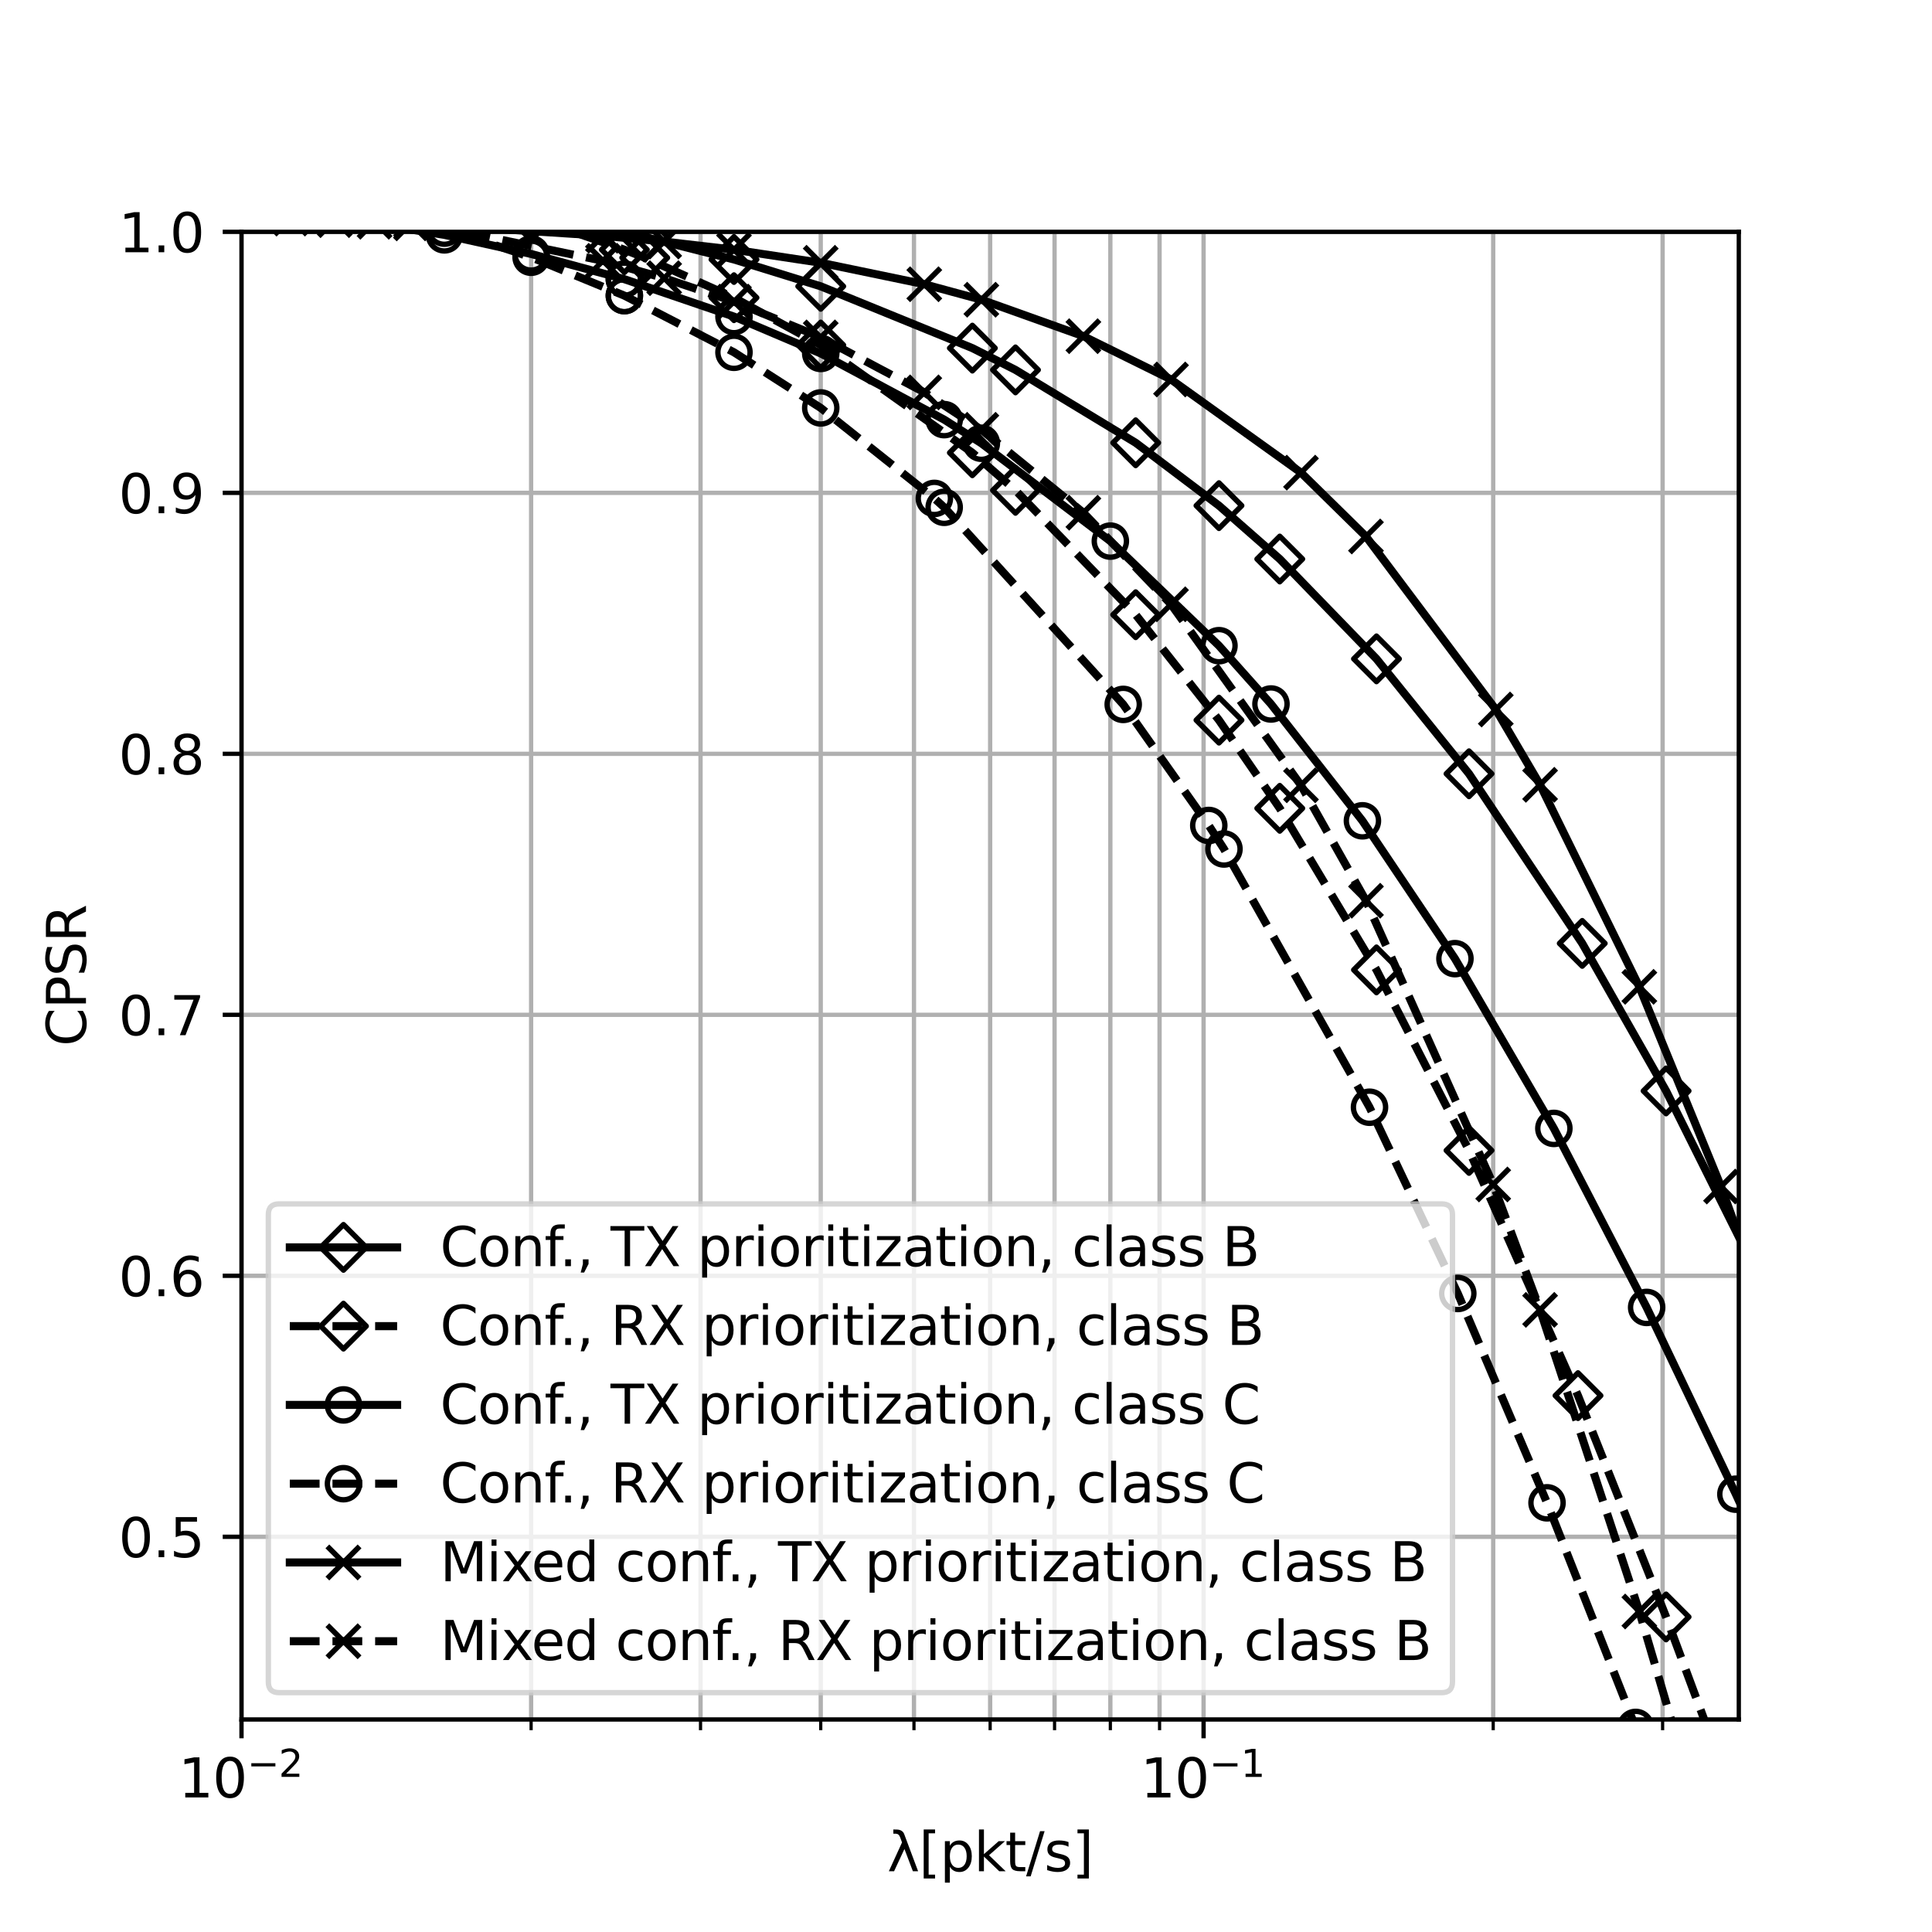 <?xml version="1.0" encoding="utf-8" standalone="no"?>
<!DOCTYPE svg PUBLIC "-//W3C//DTD SVG 1.1//EN"
  "http://www.w3.org/Graphics/SVG/1.1/DTD/svg11.dtd">
<svg xmlns:xlink="http://www.w3.org/1999/xlink" width="360pt" height="360pt" viewBox="0 0 360 360" xmlns="http://www.w3.org/2000/svg" version="1.1">
 <defs>
  <style type="text/css">*{stroke-linejoin: round; stroke-linecap: butt}</style>
 </defs>
 <g id="figure_1">
  <g id="patch_1">
   <path d="M 0 360 
L 360 360 
L 360 0 
L 0 0 
z
" style="fill: #ffffff"/>
  </g>
  <g id="axes_1">
   <g id="patch_2">
    <path d="M 45 320.4 
L 324 320.4 
L 324 43.2 
L 45 43.2 
z
" style="fill: #ffffff"/>
   </g>
   <g id="matplotlib.axis_1">
    <g id="xtick_1">
     <g id="line2d_1">
      <path d="M 45 320.4 
L 45 43.2 
" clip-path="url(#pfc622bcd02)" style="fill: none; stroke: #b0b0b0; stroke-width: 0.8; stroke-linecap: square"/>
     </g>
     <g id="line2d_2">
      <defs>
       <path id="m9236678ed3" d="M 0 0 
L 0 3.5 
" style="stroke: #000000; stroke-width: 0.8"/>
      </defs>
      <g>
       <use xlink:href="#m9236678ed3" x="45" y="320.4" style="stroke: #000000; stroke-width: 0.8"/>
      </g>
     </g>
     <g id="text_1">
      <!-- $\mathdefault{10^{-2}}$ -->
      <g transform="translate(33.25 334.998) scale(0.1 -0.1)">
       <defs>
        <path id="DejaVuSans-31" d="M 794 531 
L 1825 531 
L 1825 4091 
L 703 3866 
L 703 4441 
L 1819 4666 
L 2450 4666 
L 2450 531 
L 3481 531 
L 3481 0 
L 794 0 
L 794 531 
z
" transform="scale(0.016)"/>
        <path id="DejaVuSans-30" d="M 2034 4250 
Q 1547 4250 1301 3770 
Q 1056 3291 1056 2328 
Q 1056 1369 1301 889 
Q 1547 409 2034 409 
Q 2525 409 2770 889 
Q 3016 1369 3016 2328 
Q 3016 3291 2770 3770 
Q 2525 4250 2034 4250 
z
M 2034 4750 
Q 2819 4750 3233 4129 
Q 3647 3509 3647 2328 
Q 3647 1150 3233 529 
Q 2819 -91 2034 -91 
Q 1250 -91 836 529 
Q 422 1150 422 2328 
Q 422 3509 836 4129 
Q 1250 4750 2034 4750 
z
" transform="scale(0.016)"/>
        <path id="DejaVuSans-2212" d="M 678 2272 
L 4684 2272 
L 4684 1741 
L 678 1741 
L 678 2272 
z
" transform="scale(0.016)"/>
        <path id="DejaVuSans-32" d="M 1228 531 
L 3431 531 
L 3431 0 
L 469 0 
L 469 531 
Q 828 903 1448 1529 
Q 2069 2156 2228 2338 
Q 2531 2678 2651 2914 
Q 2772 3150 2772 3378 
Q 2772 3750 2511 3984 
Q 2250 4219 1831 4219 
Q 1534 4219 1204 4116 
Q 875 4013 500 3803 
L 500 4441 
Q 881 4594 1212 4672 
Q 1544 4750 1819 4750 
Q 2544 4750 2975 4387 
Q 3406 4025 3406 3419 
Q 3406 3131 3298 2873 
Q 3191 2616 2906 2266 
Q 2828 2175 2409 1742 
Q 1991 1309 1228 531 
z
" transform="scale(0.016)"/>
       </defs>
       <use xlink:href="#DejaVuSans-31" transform="translate(0 0.766)"/>
       <use xlink:href="#DejaVuSans-30" transform="translate(63.623 0.766)"/>
       <use xlink:href="#DejaVuSans-2212" transform="translate(128.203 39.047) scale(0.7)"/>
       <use xlink:href="#DejaVuSans-32" transform="translate(186.855 39.047) scale(0.7)"/>
      </g>
     </g>
    </g>
    <g id="xtick_2">
     <g id="line2d_3">
      <path d="M 224.271 320.4 
L 224.271 43.2 
" clip-path="url(#pfc622bcd02)" style="fill: none; stroke: #b0b0b0; stroke-width: 0.8; stroke-linecap: square"/>
     </g>
     <g id="line2d_4">
      <g>
       <use xlink:href="#m9236678ed3" x="224.271" y="320.4" style="stroke: #000000; stroke-width: 0.8"/>
      </g>
     </g>
     <g id="text_2">
      <!-- $\mathdefault{10^{-1}}$ -->
      <g transform="translate(212.521 334.998) scale(0.1 -0.1)">
       <use xlink:href="#DejaVuSans-31" transform="translate(0 0.684)"/>
       <use xlink:href="#DejaVuSans-30" transform="translate(63.623 0.684)"/>
       <use xlink:href="#DejaVuSans-2212" transform="translate(128.203 38.966) scale(0.7)"/>
       <use xlink:href="#DejaVuSans-31" transform="translate(186.855 38.966) scale(0.7)"/>
      </g>
     </g>
    </g>
    <g id="xtick_3">
     <g id="line2d_5">
      <path d="M 98.966 320.4 
L 98.966 43.2 
" clip-path="url(#pfc622bcd02)" style="fill: none; stroke: #b0b0b0; stroke-width: 0.8; stroke-linecap: square"/>
     </g>
     <g id="line2d_6">
      <defs>
       <path id="md589a6f476" d="M 0 0 
L 0 2 
" style="stroke: #000000; stroke-width: 0.6"/>
      </defs>
      <g>
       <use xlink:href="#md589a6f476" x="98.966" y="320.4" style="stroke: #000000; stroke-width: 0.6"/>
      </g>
     </g>
    </g>
    <g id="xtick_4">
     <g id="line2d_7">
      <path d="M 130.534 320.4 
L 130.534 43.2 
" clip-path="url(#pfc622bcd02)" style="fill: none; stroke: #b0b0b0; stroke-width: 0.8; stroke-linecap: square"/>
     </g>
     <g id="line2d_8">
      <g>
       <use xlink:href="#md589a6f476" x="130.534" y="320.4" style="stroke: #000000; stroke-width: 0.6"/>
      </g>
     </g>
    </g>
    <g id="xtick_5">
     <g id="line2d_9">
      <path d="M 152.932 320.4 
L 152.932 43.2 
" clip-path="url(#pfc622bcd02)" style="fill: none; stroke: #b0b0b0; stroke-width: 0.8; stroke-linecap: square"/>
     </g>
     <g id="line2d_10">
      <g>
       <use xlink:href="#md589a6f476" x="152.932" y="320.4" style="stroke: #000000; stroke-width: 0.6"/>
      </g>
     </g>
    </g>
    <g id="xtick_6">
     <g id="line2d_11">
      <path d="M 170.305 320.4 
L 170.305 43.2 
" clip-path="url(#pfc622bcd02)" style="fill: none; stroke: #b0b0b0; stroke-width: 0.8; stroke-linecap: square"/>
     </g>
     <g id="line2d_12">
      <g>
       <use xlink:href="#md589a6f476" x="170.305" y="320.4" style="stroke: #000000; stroke-width: 0.6"/>
      </g>
     </g>
    </g>
    <g id="xtick_7">
     <g id="line2d_13">
      <path d="M 184.5 320.4 
L 184.5 43.2 
" clip-path="url(#pfc622bcd02)" style="fill: none; stroke: #b0b0b0; stroke-width: 0.8; stroke-linecap: square"/>
     </g>
     <g id="line2d_14">
      <g>
       <use xlink:href="#md589a6f476" x="184.5" y="320.4" style="stroke: #000000; stroke-width: 0.6"/>
      </g>
     </g>
    </g>
    <g id="xtick_8">
     <g id="line2d_15">
      <path d="M 196.502 320.4 
L 196.502 43.2 
" clip-path="url(#pfc622bcd02)" style="fill: none; stroke: #b0b0b0; stroke-width: 0.8; stroke-linecap: square"/>
     </g>
     <g id="line2d_16">
      <g>
       <use xlink:href="#md589a6f476" x="196.502" y="320.4" style="stroke: #000000; stroke-width: 0.6"/>
      </g>
     </g>
    </g>
    <g id="xtick_9">
     <g id="line2d_17">
      <path d="M 206.898 320.4 
L 206.898 43.2 
" clip-path="url(#pfc622bcd02)" style="fill: none; stroke: #b0b0b0; stroke-width: 0.8; stroke-linecap: square"/>
     </g>
     <g id="line2d_18">
      <g>
       <use xlink:href="#md589a6f476" x="206.898" y="320.4" style="stroke: #000000; stroke-width: 0.6"/>
      </g>
     </g>
    </g>
    <g id="xtick_10">
     <g id="line2d_19">
      <path d="M 216.068 320.4 
L 216.068 43.2 
" clip-path="url(#pfc622bcd02)" style="fill: none; stroke: #b0b0b0; stroke-width: 0.8; stroke-linecap: square"/>
     </g>
     <g id="line2d_20">
      <g>
       <use xlink:href="#md589a6f476" x="216.068" y="320.4" style="stroke: #000000; stroke-width: 0.6"/>
      </g>
     </g>
    </g>
    <g id="xtick_11">
     <g id="line2d_21">
      <path d="M 278.237 320.4 
L 278.237 43.2 
" clip-path="url(#pfc622bcd02)" style="fill: none; stroke: #b0b0b0; stroke-width: 0.8; stroke-linecap: square"/>
     </g>
     <g id="line2d_22">
      <g>
       <use xlink:href="#md589a6f476" x="278.237" y="320.4" style="stroke: #000000; stroke-width: 0.6"/>
      </g>
     </g>
    </g>
    <g id="xtick_12">
     <g id="line2d_23">
      <path d="M 309.805 320.4 
L 309.805 43.2 
" clip-path="url(#pfc622bcd02)" style="fill: none; stroke: #b0b0b0; stroke-width: 0.8; stroke-linecap: square"/>
     </g>
     <g id="line2d_24">
      <g>
       <use xlink:href="#md589a6f476" x="309.805" y="320.4" style="stroke: #000000; stroke-width: 0.6"/>
      </g>
     </g>
    </g>
    <g id="text_3">
     <!-- λ[pkt/s] -->
     <g transform="translate(165.32 348.677) scale(0.1 -0.1)">
      <defs>
       <path id="DejaVuSans-3bb" d="M 1981 4316 
L 3597 0 
L 2988 0 
L 2006 2588 
L 800 0 
L 191 0 
L 1725 3356 
L 1494 3975 
Q 1347 4369 1013 4369 
L 713 4369 
L 713 4863 
L 1078 4856 
Q 1784 4847 1981 4316 
z
" transform="scale(0.016)"/>
       <path id="DejaVuSans-5b" d="M 550 4863 
L 1875 4863 
L 1875 4416 
L 1125 4416 
L 1125 -397 
L 1875 -397 
L 1875 -844 
L 550 -844 
L 550 4863 
z
" transform="scale(0.016)"/>
       <path id="DejaVuSans-70" d="M 1159 525 
L 1159 -1331 
L 581 -1331 
L 581 3500 
L 1159 3500 
L 1159 2969 
Q 1341 3281 1617 3432 
Q 1894 3584 2278 3584 
Q 2916 3584 3314 3078 
Q 3713 2572 3713 1747 
Q 3713 922 3314 415 
Q 2916 -91 2278 -91 
Q 1894 -91 1617 61 
Q 1341 213 1159 525 
z
M 3116 1747 
Q 3116 2381 2855 2742 
Q 2594 3103 2138 3103 
Q 1681 3103 1420 2742 
Q 1159 2381 1159 1747 
Q 1159 1113 1420 752 
Q 1681 391 2138 391 
Q 2594 391 2855 752 
Q 3116 1113 3116 1747 
z
" transform="scale(0.016)"/>
       <path id="DejaVuSans-6b" d="M 581 4863 
L 1159 4863 
L 1159 1991 
L 2875 3500 
L 3609 3500 
L 1753 1863 
L 3688 0 
L 2938 0 
L 1159 1709 
L 1159 0 
L 581 0 
L 581 4863 
z
" transform="scale(0.016)"/>
       <path id="DejaVuSans-74" d="M 1172 4494 
L 1172 3500 
L 2356 3500 
L 2356 3053 
L 1172 3053 
L 1172 1153 
Q 1172 725 1289 603 
Q 1406 481 1766 481 
L 2356 481 
L 2356 0 
L 1766 0 
Q 1100 0 847 248 
Q 594 497 594 1153 
L 594 3053 
L 172 3053 
L 172 3500 
L 594 3500 
L 594 4494 
L 1172 4494 
z
" transform="scale(0.016)"/>
       <path id="DejaVuSans-2f" d="M 1625 4666 
L 2156 4666 
L 531 -594 
L 0 -594 
L 1625 4666 
z
" transform="scale(0.016)"/>
       <path id="DejaVuSans-73" d="M 2834 3397 
L 2834 2853 
Q 2591 2978 2328 3040 
Q 2066 3103 1784 3103 
Q 1356 3103 1142 2972 
Q 928 2841 928 2578 
Q 928 2378 1081 2264 
Q 1234 2150 1697 2047 
L 1894 2003 
Q 2506 1872 2764 1633 
Q 3022 1394 3022 966 
Q 3022 478 2636 193 
Q 2250 -91 1575 -91 
Q 1294 -91 989 -36 
Q 684 19 347 128 
L 347 722 
Q 666 556 975 473 
Q 1284 391 1588 391 
Q 1994 391 2212 530 
Q 2431 669 2431 922 
Q 2431 1156 2273 1281 
Q 2116 1406 1581 1522 
L 1381 1569 
Q 847 1681 609 1914 
Q 372 2147 372 2553 
Q 372 3047 722 3315 
Q 1072 3584 1716 3584 
Q 2034 3584 2315 3537 
Q 2597 3491 2834 3397 
z
" transform="scale(0.016)"/>
       <path id="DejaVuSans-5d" d="M 1947 4863 
L 1947 -844 
L 622 -844 
L 622 -397 
L 1369 -397 
L 1369 4416 
L 622 4416 
L 622 4863 
L 1947 4863 
z
" transform="scale(0.016)"/>
      </defs>
      <use xlink:href="#DejaVuSans-3bb"/>
      <use xlink:href="#DejaVuSans-5b" x="59.18"/>
      <use xlink:href="#DejaVuSans-70" x="98.193"/>
      <use xlink:href="#DejaVuSans-6b" x="161.67"/>
      <use xlink:href="#DejaVuSans-74" x="219.58"/>
      <use xlink:href="#DejaVuSans-2f" x="258.789"/>
      <use xlink:href="#DejaVuSans-73" x="292.48"/>
      <use xlink:href="#DejaVuSans-5d" x="344.58"/>
     </g>
    </g>
   </g>
   <g id="matplotlib.axis_2">
    <g id="ytick_1">
     <g id="line2d_25">
      <path d="M 45 286.358 
L 324 286.358 
" clip-path="url(#pfc622bcd02)" style="fill: none; stroke: #b0b0b0; stroke-width: 0.8; stroke-linecap: square"/>
     </g>
     <g id="line2d_26">
      <defs>
       <path id="mfea0c9f174" d="M 0 0 
L -3.5 0 
" style="stroke: #000000; stroke-width: 0.8"/>
      </defs>
      <g>
       <use xlink:href="#mfea0c9f174" x="45" y="286.358" style="stroke: #000000; stroke-width: 0.8"/>
      </g>
     </g>
     <g id="text_4">
      <!-- 0.5 -->
      <g transform="translate(22.097 290.157) scale(0.1 -0.1)">
       <defs>
        <path id="DejaVuSans-2e" d="M 684 794 
L 1344 794 
L 1344 0 
L 684 0 
L 684 794 
z
" transform="scale(0.016)"/>
        <path id="DejaVuSans-35" d="M 691 4666 
L 3169 4666 
L 3169 4134 
L 1269 4134 
L 1269 2991 
Q 1406 3038 1543 3061 
Q 1681 3084 1819 3084 
Q 2600 3084 3056 2656 
Q 3513 2228 3513 1497 
Q 3513 744 3044 326 
Q 2575 -91 1722 -91 
Q 1428 -91 1123 -41 
Q 819 9 494 109 
L 494 744 
Q 775 591 1075 516 
Q 1375 441 1709 441 
Q 2250 441 2565 725 
Q 2881 1009 2881 1497 
Q 2881 1984 2565 2268 
Q 2250 2553 1709 2553 
Q 1456 2553 1204 2497 
Q 953 2441 691 2322 
L 691 4666 
z
" transform="scale(0.016)"/>
       </defs>
       <use xlink:href="#DejaVuSans-30"/>
       <use xlink:href="#DejaVuSans-2e" x="63.623"/>
       <use xlink:href="#DejaVuSans-35" x="95.41"/>
      </g>
     </g>
    </g>
    <g id="ytick_2">
     <g id="line2d_27">
      <path d="M 45 237.726 
L 324 237.726 
" clip-path="url(#pfc622bcd02)" style="fill: none; stroke: #b0b0b0; stroke-width: 0.8; stroke-linecap: square"/>
     </g>
     <g id="line2d_28">
      <g>
       <use xlink:href="#mfea0c9f174" x="45" y="237.726" style="stroke: #000000; stroke-width: 0.8"/>
      </g>
     </g>
     <g id="text_5">
      <!-- 0.6 -->
      <g transform="translate(22.097 241.526) scale(0.1 -0.1)">
       <defs>
        <path id="DejaVuSans-36" d="M 2113 2584 
Q 1688 2584 1439 2293 
Q 1191 2003 1191 1497 
Q 1191 994 1439 701 
Q 1688 409 2113 409 
Q 2538 409 2786 701 
Q 3034 994 3034 1497 
Q 3034 2003 2786 2293 
Q 2538 2584 2113 2584 
z
M 3366 4563 
L 3366 3988 
Q 3128 4100 2886 4159 
Q 2644 4219 2406 4219 
Q 1781 4219 1451 3797 
Q 1122 3375 1075 2522 
Q 1259 2794 1537 2939 
Q 1816 3084 2150 3084 
Q 2853 3084 3261 2657 
Q 3669 2231 3669 1497 
Q 3669 778 3244 343 
Q 2819 -91 2113 -91 
Q 1303 -91 875 529 
Q 447 1150 447 2328 
Q 447 3434 972 4092 
Q 1497 4750 2381 4750 
Q 2619 4750 2861 4703 
Q 3103 4656 3366 4563 
z
" transform="scale(0.016)"/>
       </defs>
       <use xlink:href="#DejaVuSans-30"/>
       <use xlink:href="#DejaVuSans-2e" x="63.623"/>
       <use xlink:href="#DejaVuSans-36" x="95.41"/>
      </g>
     </g>
    </g>
    <g id="ytick_3">
     <g id="line2d_29">
      <path d="M 45 189.095 
L 324 189.095 
" clip-path="url(#pfc622bcd02)" style="fill: none; stroke: #b0b0b0; stroke-width: 0.8; stroke-linecap: square"/>
     </g>
     <g id="line2d_30">
      <g>
       <use xlink:href="#mfea0c9f174" x="45" y="189.095" style="stroke: #000000; stroke-width: 0.8"/>
      </g>
     </g>
     <g id="text_6">
      <!-- 0.7 -->
      <g transform="translate(22.097 192.894) scale(0.1 -0.1)">
       <defs>
        <path id="DejaVuSans-37" d="M 525 4666 
L 3525 4666 
L 3525 4397 
L 1831 0 
L 1172 0 
L 2766 4134 
L 525 4134 
L 525 4666 
z
" transform="scale(0.016)"/>
       </defs>
       <use xlink:href="#DejaVuSans-30"/>
       <use xlink:href="#DejaVuSans-2e" x="63.623"/>
       <use xlink:href="#DejaVuSans-37" x="95.41"/>
      </g>
     </g>
    </g>
    <g id="ytick_4">
     <g id="line2d_31">
      <path d="M 45 140.463 
L 324 140.463 
" clip-path="url(#pfc622bcd02)" style="fill: none; stroke: #b0b0b0; stroke-width: 0.8; stroke-linecap: square"/>
     </g>
     <g id="line2d_32">
      <g>
       <use xlink:href="#mfea0c9f174" x="45" y="140.463" style="stroke: #000000; stroke-width: 0.8"/>
      </g>
     </g>
     <g id="text_7">
      <!-- 0.8 -->
      <g transform="translate(22.097 144.262) scale(0.1 -0.1)">
       <defs>
        <path id="DejaVuSans-38" d="M 2034 2216 
Q 1584 2216 1326 1975 
Q 1069 1734 1069 1313 
Q 1069 891 1326 650 
Q 1584 409 2034 409 
Q 2484 409 2743 651 
Q 3003 894 3003 1313 
Q 3003 1734 2745 1975 
Q 2488 2216 2034 2216 
z
M 1403 2484 
Q 997 2584 770 2862 
Q 544 3141 544 3541 
Q 544 4100 942 4425 
Q 1341 4750 2034 4750 
Q 2731 4750 3128 4425 
Q 3525 4100 3525 3541 
Q 3525 3141 3298 2862 
Q 3072 2584 2669 2484 
Q 3125 2378 3379 2068 
Q 3634 1759 3634 1313 
Q 3634 634 3220 271 
Q 2806 -91 2034 -91 
Q 1263 -91 848 271 
Q 434 634 434 1313 
Q 434 1759 690 2068 
Q 947 2378 1403 2484 
z
M 1172 3481 
Q 1172 3119 1398 2916 
Q 1625 2713 2034 2713 
Q 2441 2713 2670 2916 
Q 2900 3119 2900 3481 
Q 2900 3844 2670 4047 
Q 2441 4250 2034 4250 
Q 1625 4250 1398 4047 
Q 1172 3844 1172 3481 
z
" transform="scale(0.016)"/>
       </defs>
       <use xlink:href="#DejaVuSans-30"/>
       <use xlink:href="#DejaVuSans-2e" x="63.623"/>
       <use xlink:href="#DejaVuSans-38" x="95.41"/>
      </g>
     </g>
    </g>
    <g id="ytick_5">
     <g id="line2d_33">
      <path d="M 45 91.832 
L 324 91.832 
" clip-path="url(#pfc622bcd02)" style="fill: none; stroke: #b0b0b0; stroke-width: 0.8; stroke-linecap: square"/>
     </g>
     <g id="line2d_34">
      <g>
       <use xlink:href="#mfea0c9f174" x="45" y="91.832" style="stroke: #000000; stroke-width: 0.8"/>
      </g>
     </g>
     <g id="text_8">
      <!-- 0.9 -->
      <g transform="translate(22.097 95.631) scale(0.1 -0.1)">
       <defs>
        <path id="DejaVuSans-39" d="M 703 97 
L 703 672 
Q 941 559 1184 500 
Q 1428 441 1663 441 
Q 2288 441 2617 861 
Q 2947 1281 2994 2138 
Q 2813 1869 2534 1725 
Q 2256 1581 1919 1581 
Q 1219 1581 811 2004 
Q 403 2428 403 3163 
Q 403 3881 828 4315 
Q 1253 4750 1959 4750 
Q 2769 4750 3195 4129 
Q 3622 3509 3622 2328 
Q 3622 1225 3098 567 
Q 2575 -91 1691 -91 
Q 1453 -91 1209 -44 
Q 966 3 703 97 
z
M 1959 2075 
Q 2384 2075 2632 2365 
Q 2881 2656 2881 3163 
Q 2881 3666 2632 3958 
Q 2384 4250 1959 4250 
Q 1534 4250 1286 3958 
Q 1038 3666 1038 3163 
Q 1038 2656 1286 2365 
Q 1534 2075 1959 2075 
z
" transform="scale(0.016)"/>
       </defs>
       <use xlink:href="#DejaVuSans-30"/>
       <use xlink:href="#DejaVuSans-2e" x="63.623"/>
       <use xlink:href="#DejaVuSans-39" x="95.41"/>
      </g>
     </g>
    </g>
    <g id="ytick_6">
     <g id="line2d_35">
      <path d="M 45 43.2 
L 324 43.2 
" clip-path="url(#pfc622bcd02)" style="fill: none; stroke: #b0b0b0; stroke-width: 0.8; stroke-linecap: square"/>
     </g>
     <g id="line2d_36">
      <g>
       <use xlink:href="#mfea0c9f174" x="45" y="43.2" style="stroke: #000000; stroke-width: 0.8"/>
      </g>
     </g>
     <g id="text_9">
      <!-- 1.0 -->
      <g transform="translate(22.097 46.999) scale(0.1 -0.1)">
       <use xlink:href="#DejaVuSans-31"/>
       <use xlink:href="#DejaVuSans-2e" x="63.623"/>
       <use xlink:href="#DejaVuSans-30" x="95.41"/>
      </g>
     </g>
    </g>
    <g id="text_10">
     <!-- CPSR -->
     <g transform="translate(16.017 194.955) rotate(-90) scale(0.1 -0.1)">
      <defs>
       <path id="DejaVuSans-43" d="M 4122 4306 
L 4122 3641 
Q 3803 3938 3442 4084 
Q 3081 4231 2675 4231 
Q 1875 4231 1450 3742 
Q 1025 3253 1025 2328 
Q 1025 1406 1450 917 
Q 1875 428 2675 428 
Q 3081 428 3442 575 
Q 3803 722 4122 1019 
L 4122 359 
Q 3791 134 3420 21 
Q 3050 -91 2638 -91 
Q 1578 -91 968 557 
Q 359 1206 359 2328 
Q 359 3453 968 4101 
Q 1578 4750 2638 4750 
Q 3056 4750 3426 4639 
Q 3797 4528 4122 4306 
z
" transform="scale(0.016)"/>
       <path id="DejaVuSans-50" d="M 1259 4147 
L 1259 2394 
L 2053 2394 
Q 2494 2394 2734 2622 
Q 2975 2850 2975 3272 
Q 2975 3691 2734 3919 
Q 2494 4147 2053 4147 
L 1259 4147 
z
M 628 4666 
L 2053 4666 
Q 2838 4666 3239 4311 
Q 3641 3956 3641 3272 
Q 3641 2581 3239 2228 
Q 2838 1875 2053 1875 
L 1259 1875 
L 1259 0 
L 628 0 
L 628 4666 
z
" transform="scale(0.016)"/>
       <path id="DejaVuSans-53" d="M 3425 4513 
L 3425 3897 
Q 3066 4069 2747 4153 
Q 2428 4238 2131 4238 
Q 1616 4238 1336 4038 
Q 1056 3838 1056 3469 
Q 1056 3159 1242 3001 
Q 1428 2844 1947 2747 
L 2328 2669 
Q 3034 2534 3370 2195 
Q 3706 1856 3706 1288 
Q 3706 609 3251 259 
Q 2797 -91 1919 -91 
Q 1588 -91 1214 -16 
Q 841 59 441 206 
L 441 856 
Q 825 641 1194 531 
Q 1563 422 1919 422 
Q 2459 422 2753 634 
Q 3047 847 3047 1241 
Q 3047 1584 2836 1778 
Q 2625 1972 2144 2069 
L 1759 2144 
Q 1053 2284 737 2584 
Q 422 2884 422 3419 
Q 422 4038 858 4394 
Q 1294 4750 2059 4750 
Q 2388 4750 2728 4690 
Q 3069 4631 3425 4513 
z
" transform="scale(0.016)"/>
       <path id="DejaVuSans-52" d="M 2841 2188 
Q 3044 2119 3236 1894 
Q 3428 1669 3622 1275 
L 4263 0 
L 3584 0 
L 2988 1197 
Q 2756 1666 2539 1819 
Q 2322 1972 1947 1972 
L 1259 1972 
L 1259 0 
L 628 0 
L 628 4666 
L 2053 4666 
Q 2853 4666 3247 4331 
Q 3641 3997 3641 3322 
Q 3641 2881 3436 2590 
Q 3231 2300 2841 2188 
z
M 1259 4147 
L 1259 2491 
L 2053 2491 
Q 2509 2491 2742 2702 
Q 2975 2913 2975 3322 
Q 2975 3731 2742 3939 
Q 2509 4147 2053 4147 
L 1259 4147 
z
" transform="scale(0.016)"/>
      </defs>
      <use xlink:href="#DejaVuSans-43"/>
      <use xlink:href="#DejaVuSans-50" x="69.824"/>
      <use xlink:href="#DejaVuSans-53" x="130.127"/>
      <use xlink:href="#DejaVuSans-52" x="193.604"/>
     </g>
    </g>
   </g>
   <g id="line2d_37">
    <path d="M -1 30.104 
L 8.407 30.512 
L 22.602 31.373 
L 34.604 32.233 
L 34.604 32.233 
L 45 33.092 
L 82.8 37.368 
L 98.966 39.92 
L 116.339 43.306 
L 120.138 44.149 
L 136.766 48.35 
L 152.932 53.353 
L 181.186 64.866 
L 189.22 68.924 
L 211.618 82.506 
L 227.137 94.219 
L 238.466 104.166 
L 256.485 122.767 
L 273.73 144.182 
L 294.828 175.787 
L 310.451 203.278 
L 329.731 241.934 
L 342.019 268.981 
L 358.746 307.891 
L 361 313.216 
" clip-path="url(#pfc622bcd02)" style="fill: none; stroke: #000000; stroke-width: 1.5; stroke-linecap: square"/>
    <defs>
     <path id="m6c895cf7ca" d="M -0 4.243 
L 4.243 0 
L 0 -4.243 
L -4.243 -0 
z
" style="stroke: #000000; stroke-linejoin: miter"/>
    </defs>
    <g clip-path="url(#pfc622bcd02)">
     <use xlink:href="#m6c895cf7ca" x="-1" y="30.104" style="fill-opacity: 0; stroke: #000000; stroke-linejoin: miter"/>
     <use xlink:href="#m6c895cf7ca" x="8.407" y="30.512" style="fill-opacity: 0; stroke: #000000; stroke-linejoin: miter"/>
     <use xlink:href="#m6c895cf7ca" x="22.602" y="31.373" style="fill-opacity: 0; stroke: #000000; stroke-linejoin: miter"/>
     <use xlink:href="#m6c895cf7ca" x="34.604" y="32.233" style="fill-opacity: 0; stroke: #000000; stroke-linejoin: miter"/>
     <use xlink:href="#m6c895cf7ca" x="34.604" y="32.233" style="fill-opacity: 0; stroke: #000000; stroke-linejoin: miter"/>
     <use xlink:href="#m6c895cf7ca" x="45" y="33.092" style="fill-opacity: 0; stroke: #000000; stroke-linejoin: miter"/>
     <use xlink:href="#m6c895cf7ca" x="82.8" y="37.368" style="fill-opacity: 0; stroke: #000000; stroke-linejoin: miter"/>
     <use xlink:href="#m6c895cf7ca" x="98.966" y="39.92" style="fill-opacity: 0; stroke: #000000; stroke-linejoin: miter"/>
     <use xlink:href="#m6c895cf7ca" x="116.339" y="43.306" style="fill-opacity: 0; stroke: #000000; stroke-linejoin: miter"/>
     <use xlink:href="#m6c895cf7ca" x="120.138" y="44.149" style="fill-opacity: 0; stroke: #000000; stroke-linejoin: miter"/>
     <use xlink:href="#m6c895cf7ca" x="136.766" y="48.35" style="fill-opacity: 0; stroke: #000000; stroke-linejoin: miter"/>
     <use xlink:href="#m6c895cf7ca" x="152.932" y="53.353" style="fill-opacity: 0; stroke: #000000; stroke-linejoin: miter"/>
     <use xlink:href="#m6c895cf7ca" x="181.186" y="64.866" style="fill-opacity: 0; stroke: #000000; stroke-linejoin: miter"/>
     <use xlink:href="#m6c895cf7ca" x="189.22" y="68.924" style="fill-opacity: 0; stroke: #000000; stroke-linejoin: miter"/>
     <use xlink:href="#m6c895cf7ca" x="211.618" y="82.506" style="fill-opacity: 0; stroke: #000000; stroke-linejoin: miter"/>
     <use xlink:href="#m6c895cf7ca" x="227.137" y="94.219" style="fill-opacity: 0; stroke: #000000; stroke-linejoin: miter"/>
     <use xlink:href="#m6c895cf7ca" x="238.466" y="104.166" style="fill-opacity: 0; stroke: #000000; stroke-linejoin: miter"/>
     <use xlink:href="#m6c895cf7ca" x="256.485" y="122.767" style="fill-opacity: 0; stroke: #000000; stroke-linejoin: miter"/>
     <use xlink:href="#m6c895cf7ca" x="273.73" y="144.182" style="fill-opacity: 0; stroke: #000000; stroke-linejoin: miter"/>
     <use xlink:href="#m6c895cf7ca" x="294.828" y="175.787" style="fill-opacity: 0; stroke: #000000; stroke-linejoin: miter"/>
     <use xlink:href="#m6c895cf7ca" x="310.451" y="203.278" style="fill-opacity: 0; stroke: #000000; stroke-linejoin: miter"/>
     <use xlink:href="#m6c895cf7ca" x="329.731" y="241.934" style="fill-opacity: 0; stroke: #000000; stroke-linejoin: miter"/>
     <use xlink:href="#m6c895cf7ca" x="342.019" y="268.981" style="fill-opacity: 0; stroke: #000000; stroke-linejoin: miter"/>
     <use xlink:href="#m6c895cf7ca" x="358.746" y="307.891" style="fill-opacity: 0; stroke: #000000; stroke-linejoin: miter"/>
     <use xlink:href="#m6c895cf7ca" x="376.465" y="349.753" style="fill-opacity: 0; stroke: #000000; stroke-linejoin: miter"/>
     <use xlink:href="#m6c895cf7ca" x="393.368" y="387.225" style="fill-opacity: 0; stroke: #000000; stroke-linejoin: miter"/>
     <use xlink:href="#m6c895cf7ca" x="408.536" y="415.648" style="fill-opacity: 0; stroke: #000000; stroke-linejoin: miter"/>
     <use xlink:href="#m6c895cf7ca" x="425.672" y="438.373" style="fill-opacity: 0; stroke: #000000; stroke-linejoin: miter"/>
     <use xlink:href="#m6c895cf7ca" x="442.294" y="449.371" style="fill-opacity: 0; stroke: #000000; stroke-linejoin: miter"/>
     <use xlink:href="#m6c895cf7ca" x="459.573" y="452.752" style="fill-opacity: 0; stroke: #000000; stroke-linejoin: miter"/>
     <use xlink:href="#m6c895cf7ca" x="477.258" y="458.978" style="fill-opacity: 0; stroke: #000000; stroke-linejoin: miter"/>
     <use xlink:href="#m6c895cf7ca" x="493.674" y="477.902" style="fill-opacity: 0; stroke: #000000; stroke-linejoin: miter"/>
     <use xlink:href="#m6c895cf7ca" x="510.839" y="501.179" style="fill-opacity: 0; stroke: #000000; stroke-linejoin: miter"/>
     <use xlink:href="#m6c895cf7ca" x="527.314" y="491.567" style="fill-opacity: 0; stroke: #000000; stroke-linejoin: miter"/>
     <use xlink:href="#m6c895cf7ca" x="543.43" y="503.551" style="fill-opacity: 0; stroke: #000000; stroke-linejoin: miter"/>
     <use xlink:href="#m6c895cf7ca" x="560.376" y="508.575" style="fill-opacity: 0; stroke: #000000; stroke-linejoin: miter"/>
    </g>
   </g>
   <g id="line2d_38">
    <path d="M -1 22.84 
L 8.407 23.579 
L 22.602 25.134 
L 34.604 26.686 
L 34.604 26.686 
L 45 28.235 
L 82.8 35.92 
L 98.966 40.487 
L 116.339 46.525 
L 120.138 48.025 
L 136.766 55.472 
L 152.932 64.289 
L 181.186 84.365 
L 189.22 91.369 
L 211.618 114.542 
L 227.137 134.185 
L 238.466 150.617 
L 256.485 180.723 
L 273.73 214.363 
L 294.037 260.052 
L 310.451 301.293 
L 329.731 353.166 
L 332.585 361 
" clip-path="url(#pfc622bcd02)" style="fill: none; stroke-dasharray: 5.55,2.4; stroke-dashoffset: 0; stroke: #000000; stroke-width: 1.5"/>
    <g clip-path="url(#pfc622bcd02)">
     <use xlink:href="#m6c895cf7ca" x="-1" y="22.84" style="fill-opacity: 0; stroke: #000000; stroke-linejoin: miter"/>
     <use xlink:href="#m6c895cf7ca" x="8.407" y="23.579" style="fill-opacity: 0; stroke: #000000; stroke-linejoin: miter"/>
     <use xlink:href="#m6c895cf7ca" x="22.602" y="25.134" style="fill-opacity: 0; stroke: #000000; stroke-linejoin: miter"/>
     <use xlink:href="#m6c895cf7ca" x="34.604" y="26.686" style="fill-opacity: 0; stroke: #000000; stroke-linejoin: miter"/>
     <use xlink:href="#m6c895cf7ca" x="34.604" y="26.686" style="fill-opacity: 0; stroke: #000000; stroke-linejoin: miter"/>
     <use xlink:href="#m6c895cf7ca" x="45" y="28.235" style="fill-opacity: 0; stroke: #000000; stroke-linejoin: miter"/>
     <use xlink:href="#m6c895cf7ca" x="82.8" y="35.92" style="fill-opacity: 0; stroke: #000000; stroke-linejoin: miter"/>
     <use xlink:href="#m6c895cf7ca" x="98.966" y="40.487" style="fill-opacity: 0; stroke: #000000; stroke-linejoin: miter"/>
     <use xlink:href="#m6c895cf7ca" x="116.339" y="46.525" style="fill-opacity: 0; stroke: #000000; stroke-linejoin: miter"/>
     <use xlink:href="#m6c895cf7ca" x="120.138" y="48.025" style="fill-opacity: 0; stroke: #000000; stroke-linejoin: miter"/>
     <use xlink:href="#m6c895cf7ca" x="136.766" y="55.472" style="fill-opacity: 0; stroke: #000000; stroke-linejoin: miter"/>
     <use xlink:href="#m6c895cf7ca" x="152.932" y="64.289" style="fill-opacity: 0; stroke: #000000; stroke-linejoin: miter"/>
     <use xlink:href="#m6c895cf7ca" x="181.186" y="84.365" style="fill-opacity: 0; stroke: #000000; stroke-linejoin: miter"/>
     <use xlink:href="#m6c895cf7ca" x="189.22" y="91.369" style="fill-opacity: 0; stroke: #000000; stroke-linejoin: miter"/>
     <use xlink:href="#m6c895cf7ca" x="211.618" y="114.542" style="fill-opacity: 0; stroke: #000000; stroke-linejoin: miter"/>
     <use xlink:href="#m6c895cf7ca" x="227.137" y="134.185" style="fill-opacity: 0; stroke: #000000; stroke-linejoin: miter"/>
     <use xlink:href="#m6c895cf7ca" x="238.466" y="150.617" style="fill-opacity: 0; stroke: #000000; stroke-linejoin: miter"/>
     <use xlink:href="#m6c895cf7ca" x="256.485" y="180.723" style="fill-opacity: 0; stroke: #000000; stroke-linejoin: miter"/>
     <use xlink:href="#m6c895cf7ca" x="273.73" y="214.363" style="fill-opacity: 0; stroke: #000000; stroke-linejoin: miter"/>
     <use xlink:href="#m6c895cf7ca" x="294.037" y="260.052" style="fill-opacity: 0; stroke: #000000; stroke-linejoin: miter"/>
     <use xlink:href="#m6c895cf7ca" x="310.451" y="301.293" style="fill-opacity: 0; stroke: #000000; stroke-linejoin: miter"/>
     <use xlink:href="#m6c895cf7ca" x="329.731" y="353.166" style="fill-opacity: 0; stroke: #000000; stroke-linejoin: miter"/>
     <use xlink:href="#m6c895cf7ca" x="342.019" y="386.902" style="fill-opacity: 0; stroke: #000000; stroke-linejoin: miter"/>
     <use xlink:href="#m6c895cf7ca" x="358.746" y="431.345" style="fill-opacity: 0; stroke: #000000; stroke-linejoin: miter"/>
     <use xlink:href="#m6c895cf7ca" x="376.465" y="472.907" style="fill-opacity: 0; stroke: #000000; stroke-linejoin: miter"/>
     <use xlink:href="#m6c895cf7ca" x="393.368" y="503.07" style="fill-opacity: 0; stroke: #000000; stroke-linejoin: miter"/>
     <use xlink:href="#m6c895cf7ca" x="408.536" y="519.447" style="fill-opacity: 0; stroke: #000000; stroke-linejoin: miter"/>
     <use xlink:href="#m6c895cf7ca" x="425.745" y="524.942" style="fill-opacity: 0; stroke: #000000; stroke-linejoin: miter"/>
     <use xlink:href="#m6c895cf7ca" x="442.354" y="520.359" style="fill-opacity: 0; stroke: #000000; stroke-linejoin: miter"/>
     <use xlink:href="#m6c895cf7ca" x="459.762" y="514.001" style="fill-opacity: 0; stroke: #000000; stroke-linejoin: miter"/>
     <use xlink:href="#m6c895cf7ca" x="477.296" y="516.746" style="fill-opacity: 0; stroke: #000000; stroke-linejoin: miter"/>
     <use xlink:href="#m6c895cf7ca" x="493.674" y="528.948" style="fill-opacity: 0; stroke: #000000; stroke-linejoin: miter"/>
     <use xlink:href="#m6c895cf7ca" x="510.839" y="535.878" style="fill-opacity: 0; stroke: #000000; stroke-linejoin: miter"/>
     <use xlink:href="#m6c895cf7ca" x="527.334" y="524.378" style="fill-opacity: 0; stroke: #000000; stroke-linejoin: miter"/>
     <use xlink:href="#m6c895cf7ca" x="543.479" y="530.369" style="fill-opacity: 0; stroke: #000000; stroke-linejoin: miter"/>
     <use xlink:href="#m6c895cf7ca" x="560.48" y="529.44" style="fill-opacity: 0; stroke: #000000; stroke-linejoin: miter"/>
    </g>
   </g>
   <g id="line2d_39">
    <path d="M -1 33.576 
L 8.407 34.151 
L 22.602 35.363 
L 34.604 36.572 
L 34.604 36.572 
L 45 37.778 
L 82.8 43.764 
L 98.966 47.322 
L 116.339 52.024 
L 116.339 52.024 
L 136.766 58.993 
L 152.932 65.861 
L 175.936 78.193 
L 182.861 82.595 
L 206.898 100.828 
L 227.137 120.314 
L 236.827 131.18 
L 253.868 152.945 
L 271.108 178.63 
L 289.54 210.264 
L 306.829 243.621 
L 323.457 278.422 
L 337.152 308.291 
L 353.745 344.519 
L 361 359.536 
" clip-path="url(#pfc622bcd02)" style="fill: none; stroke: #000000; stroke-width: 1.5; stroke-linecap: square"/>
    <defs>
     <path id="m6fa518b3d8" d="M 0 3 
C 0.796 3 1.559 2.684 2.121 2.121 
C 2.684 1.559 3 0.796 3 0 
C 3 -0.796 2.684 -1.559 2.121 -2.121 
C 1.559 -2.684 0.796 -3 0 -3 
C -0.796 -3 -1.559 -2.684 -2.121 -2.121 
C -2.684 -1.559 -3 -0.796 -3 0 
C -3 0.796 -2.684 1.559 -2.121 2.121 
C -1.559 2.684 -0.796 3 0 3 
z
" style="stroke: #000000"/>
    </defs>
    <g clip-path="url(#pfc622bcd02)">
     <use xlink:href="#m6fa518b3d8" x="-1" y="33.576" style="fill-opacity: 0; stroke: #000000"/>
     <use xlink:href="#m6fa518b3d8" x="8.407" y="34.151" style="fill-opacity: 0; stroke: #000000"/>
     <use xlink:href="#m6fa518b3d8" x="22.602" y="35.363" style="fill-opacity: 0; stroke: #000000"/>
     <use xlink:href="#m6fa518b3d8" x="34.604" y="36.572" style="fill-opacity: 0; stroke: #000000"/>
     <use xlink:href="#m6fa518b3d8" x="34.604" y="36.572" style="fill-opacity: 0; stroke: #000000"/>
     <use xlink:href="#m6fa518b3d8" x="45" y="37.778" style="fill-opacity: 0; stroke: #000000"/>
     <use xlink:href="#m6fa518b3d8" x="82.8" y="43.764" style="fill-opacity: 0; stroke: #000000"/>
     <use xlink:href="#m6fa518b3d8" x="98.966" y="47.322" style="fill-opacity: 0; stroke: #000000"/>
     <use xlink:href="#m6fa518b3d8" x="116.339" y="52.024" style="fill-opacity: 0; stroke: #000000"/>
     <use xlink:href="#m6fa518b3d8" x="116.339" y="52.024" style="fill-opacity: 0; stroke: #000000"/>
     <use xlink:href="#m6fa518b3d8" x="136.766" y="58.993" style="fill-opacity: 0; stroke: #000000"/>
     <use xlink:href="#m6fa518b3d8" x="152.932" y="65.861" style="fill-opacity: 0; stroke: #000000"/>
     <use xlink:href="#m6fa518b3d8" x="175.936" y="78.193" style="fill-opacity: 0; stroke: #000000"/>
     <use xlink:href="#m6fa518b3d8" x="182.861" y="82.595" style="fill-opacity: 0; stroke: #000000"/>
     <use xlink:href="#m6fa518b3d8" x="206.898" y="100.828" style="fill-opacity: 0; stroke: #000000"/>
     <use xlink:href="#m6fa518b3d8" x="227.137" y="120.314" style="fill-opacity: 0; stroke: #000000"/>
     <use xlink:href="#m6fa518b3d8" x="236.827" y="131.18" style="fill-opacity: 0; stroke: #000000"/>
     <use xlink:href="#m6fa518b3d8" x="253.868" y="152.945" style="fill-opacity: 0; stroke: #000000"/>
     <use xlink:href="#m6fa518b3d8" x="271.108" y="178.63" style="fill-opacity: 0; stroke: #000000"/>
     <use xlink:href="#m6fa518b3d8" x="289.54" y="210.264" style="fill-opacity: 0; stroke: #000000"/>
     <use xlink:href="#m6fa518b3d8" x="306.829" y="243.621" style="fill-opacity: 0; stroke: #000000"/>
     <use xlink:href="#m6fa518b3d8" x="323.457" y="278.422" style="fill-opacity: 0; stroke: #000000"/>
     <use xlink:href="#m6fa518b3d8" x="337.152" y="308.291" style="fill-opacity: 0; stroke: #000000"/>
     <use xlink:href="#m6fa518b3d8" x="353.745" y="344.519" style="fill-opacity: 0; stroke: #000000"/>
     <use xlink:href="#m6fa518b3d8" x="369.251" y="376.614" style="fill-opacity: 0; stroke: #000000"/>
     <use xlink:href="#m6fa518b3d8" x="387.136" y="408.899" style="fill-opacity: 0; stroke: #000000"/>
     <use xlink:href="#m6fa518b3d8" x="402.858" y="431.108" style="fill-opacity: 0; stroke: #000000"/>
     <use xlink:href="#m6fa518b3d8" x="419.342" y="447.389" style="fill-opacity: 0; stroke: #000000"/>
     <use xlink:href="#m6fa518b3d8" x="434.328" y="457.107" style="fill-opacity: 0; stroke: #000000"/>
     <use xlink:href="#m6fa518b3d8" x="453.207" y="467.06" style="fill-opacity: 0; stroke: #000000"/>
     <use xlink:href="#m6fa518b3d8" x="469.398" y="478.183" style="fill-opacity: 0; stroke: #000000"/>
     <use xlink:href="#m6fa518b3d8" x="486.235" y="492.412" style="fill-opacity: 0; stroke: #000000"/>
     <use xlink:href="#m6fa518b3d8" x="503.217" y="501.452" style="fill-opacity: 0; stroke: #000000"/>
     <use xlink:href="#m6fa518b3d8" x="520.167" y="500.797" style="fill-opacity: 0; stroke: #000000"/>
     <use xlink:href="#m6fa518b3d8" x="535.86" y="509.451" style="fill-opacity: 0; stroke: #000000"/>
     <use xlink:href="#m6fa518b3d8" x="552.873" y="514.569" style="fill-opacity: 0; stroke: #000000"/>
    </g>
   </g>
   <g id="line2d_40">
    <path d="M -1 26.942 
L 8.407 27.825 
L 22.602 29.681 
L 34.604 31.531 
L 34.604 31.531 
L 45 33.376 
L 82.8 42.518 
L 98.966 47.937 
L 116.339 55.085 
L 116.339 55.085 
L 136.766 65.646 
L 152.932 76.014 
L 174.104 92.873 
L 175.936 94.53 
L 209.294 131.257 
L 225.238 153.814 
L 228.07 158.197 
L 255.188 206.318 
L 271.639 241.021 
L 288.267 280.029 
L 304.78 321.879 
L 319.64 361 
" clip-path="url(#pfc622bcd02)" style="fill: none; stroke-dasharray: 5.55,2.4; stroke-dashoffset: 0; stroke: #000000; stroke-width: 1.5"/>
    <g clip-path="url(#pfc622bcd02)">
     <use xlink:href="#m6fa518b3d8" x="-1" y="26.942" style="fill-opacity: 0; stroke: #000000"/>
     <use xlink:href="#m6fa518b3d8" x="8.407" y="27.825" style="fill-opacity: 0; stroke: #000000"/>
     <use xlink:href="#m6fa518b3d8" x="22.602" y="29.681" style="fill-opacity: 0; stroke: #000000"/>
     <use xlink:href="#m6fa518b3d8" x="34.604" y="31.531" style="fill-opacity: 0; stroke: #000000"/>
     <use xlink:href="#m6fa518b3d8" x="34.604" y="31.531" style="fill-opacity: 0; stroke: #000000"/>
     <use xlink:href="#m6fa518b3d8" x="45" y="33.376" style="fill-opacity: 0; stroke: #000000"/>
     <use xlink:href="#m6fa518b3d8" x="82.8" y="42.518" style="fill-opacity: 0; stroke: #000000"/>
     <use xlink:href="#m6fa518b3d8" x="98.966" y="47.937" style="fill-opacity: 0; stroke: #000000"/>
     <use xlink:href="#m6fa518b3d8" x="116.339" y="55.085" style="fill-opacity: 0; stroke: #000000"/>
     <use xlink:href="#m6fa518b3d8" x="116.339" y="55.085" style="fill-opacity: 0; stroke: #000000"/>
     <use xlink:href="#m6fa518b3d8" x="136.766" y="65.646" style="fill-opacity: 0; stroke: #000000"/>
     <use xlink:href="#m6fa518b3d8" x="152.932" y="76.014" style="fill-opacity: 0; stroke: #000000"/>
     <use xlink:href="#m6fa518b3d8" x="174.104" y="92.873" style="fill-opacity: 0; stroke: #000000"/>
     <use xlink:href="#m6fa518b3d8" x="175.936" y="94.53" style="fill-opacity: 0; stroke: #000000"/>
     <use xlink:href="#m6fa518b3d8" x="209.294" y="131.257" style="fill-opacity: 0; stroke: #000000"/>
     <use xlink:href="#m6fa518b3d8" x="225.238" y="153.814" style="fill-opacity: 0; stroke: #000000"/>
     <use xlink:href="#m6fa518b3d8" x="228.07" y="158.197" style="fill-opacity: 0; stroke: #000000"/>
     <use xlink:href="#m6fa518b3d8" x="255.188" y="206.318" style="fill-opacity: 0; stroke: #000000"/>
     <use xlink:href="#m6fa518b3d8" x="271.639" y="241.021" style="fill-opacity: 0; stroke: #000000"/>
     <use xlink:href="#m6fa518b3d8" x="288.267" y="280.029" style="fill-opacity: 0; stroke: #000000"/>
     <use xlink:href="#m6fa518b3d8" x="304.78" y="321.879" style="fill-opacity: 0; stroke: #000000"/>
     <use xlink:href="#m6fa518b3d8" x="320.12" y="362.265" style="fill-opacity: 0; stroke: #000000"/>
     <use xlink:href="#m6fa518b3d8" x="336.233" y="404.258" style="fill-opacity: 0; stroke: #000000"/>
     <use xlink:href="#m6fa518b3d8" x="355.026" y="449.045" style="fill-opacity: 0; stroke: #000000"/>
     <use xlink:href="#m6fa518b3d8" x="368.032" y="474.884" style="fill-opacity: 0; stroke: #000000"/>
     <use xlink:href="#m6fa518b3d8" x="387.376" y="501.806" style="fill-opacity: 0; stroke: #000000"/>
     <use xlink:href="#m6fa518b3d8" x="402.563" y="511.9" style="fill-opacity: 0; stroke: #000000"/>
     <use xlink:href="#m6fa518b3d8" x="420.525" y="513.262" style="fill-opacity: 0; stroke: #000000"/>
     <use xlink:href="#m6fa518b3d8" x="437.976" y="510.535" style="fill-opacity: 0; stroke: #000000"/>
     <use xlink:href="#m6fa518b3d8" x="452.223" y="512.031" style="fill-opacity: 0; stroke: #000000"/>
     <use xlink:href="#m6fa518b3d8" x="471.905" y="523.628" style="fill-opacity: 0; stroke: #000000"/>
     <use xlink:href="#m6fa518b3d8" x="488.13" y="531.542" style="fill-opacity: 0; stroke: #000000"/>
     <use xlink:href="#m6fa518b3d8" x="508.574" y="522.922" style="fill-opacity: 0; stroke: #000000"/>
     <use xlink:href="#m6fa518b3d8" x="524.154" y="528.586" style="fill-opacity: 0; stroke: #000000"/>
     <use xlink:href="#m6fa518b3d8" x="543.414" y="527.691" style="fill-opacity: 0; stroke: #000000"/>
     <use xlink:href="#m6fa518b3d8" x="549.109" y="528.7" style="fill-opacity: 0; stroke: #000000"/>
    </g>
   </g>
   <g id="line2d_41">
    <path d="M -1 39.482 
L 8.407 39.623 
L 34.604 40.164 
L 54.17 40.731 
L 62.373 41.024 
L 69.794 41.323 
L 76.568 41.628 
L 112.346 43.936 
L 123.76 45.013 
L 136.766 46.528 
L 152.932 48.964 
L 172.228 52.965 
L 182.861 55.849 
L 201.873 62.644 
L 218.201 70.71 
L 242.419 88.07 
L 254.531 99.964 
L 278.722 132.205 
L 286.973 146.233 
L 305.469 183.881 
L 320.686 221.089 
L 340.503 275.496 
L 353.745 312.366 
L 361 330.138 
" clip-path="url(#pfc622bcd02)" style="fill: none; stroke: #000000; stroke-width: 1.5; stroke-linecap: square"/>
    <defs>
     <path id="m0ccc3dd76e" d="M -3 3 
L 3 -3 
M -3 -3 
L 3 3 
" style="stroke: #000000"/>
    </defs>
    <g clip-path="url(#pfc622bcd02)">
     <use xlink:href="#m0ccc3dd76e" x="-1" y="39.482" style="fill-opacity: 0; stroke: #000000"/>
     <use xlink:href="#m0ccc3dd76e" x="8.407" y="39.623" style="fill-opacity: 0; stroke: #000000"/>
     <use xlink:href="#m0ccc3dd76e" x="34.604" y="40.164" style="fill-opacity: 0; stroke: #000000"/>
     <use xlink:href="#m0ccc3dd76e" x="54.17" y="40.731" style="fill-opacity: 0; stroke: #000000"/>
     <use xlink:href="#m0ccc3dd76e" x="62.373" y="41.024" style="fill-opacity: 0; stroke: #000000"/>
     <use xlink:href="#m0ccc3dd76e" x="69.794" y="41.323" style="fill-opacity: 0; stroke: #000000"/>
     <use xlink:href="#m0ccc3dd76e" x="76.568" y="41.628" style="fill-opacity: 0; stroke: #000000"/>
     <use xlink:href="#m0ccc3dd76e" x="112.346" y="43.936" style="fill-opacity: 0; stroke: #000000"/>
     <use xlink:href="#m0ccc3dd76e" x="123.76" y="45.013" style="fill-opacity: 0; stroke: #000000"/>
     <use xlink:href="#m0ccc3dd76e" x="136.766" y="46.528" style="fill-opacity: 0; stroke: #000000"/>
     <use xlink:href="#m0ccc3dd76e" x="152.932" y="48.964" style="fill-opacity: 0; stroke: #000000"/>
     <use xlink:href="#m0ccc3dd76e" x="172.228" y="52.965" style="fill-opacity: 0; stroke: #000000"/>
     <use xlink:href="#m0ccc3dd76e" x="182.861" y="55.849" style="fill-opacity: 0; stroke: #000000"/>
     <use xlink:href="#m0ccc3dd76e" x="201.873" y="62.644" style="fill-opacity: 0; stroke: #000000"/>
     <use xlink:href="#m0ccc3dd76e" x="218.201" y="70.71" style="fill-opacity: 0; stroke: #000000"/>
     <use xlink:href="#m0ccc3dd76e" x="242.419" y="88.07" style="fill-opacity: 0; stroke: #000000"/>
     <use xlink:href="#m0ccc3dd76e" x="254.531" y="99.964" style="fill-opacity: 0; stroke: #000000"/>
     <use xlink:href="#m0ccc3dd76e" x="278.722" y="132.205" style="fill-opacity: 0; stroke: #000000"/>
     <use xlink:href="#m0ccc3dd76e" x="286.973" y="146.233" style="fill-opacity: 0; stroke: #000000"/>
     <use xlink:href="#m0ccc3dd76e" x="305.469" y="183.881" style="fill-opacity: 0; stroke: #000000"/>
     <use xlink:href="#m0ccc3dd76e" x="320.686" y="221.089" style="fill-opacity: 0; stroke: #000000"/>
     <use xlink:href="#m0ccc3dd76e" x="340.503" y="275.496" style="fill-opacity: 0; stroke: #000000"/>
     <use xlink:href="#m0ccc3dd76e" x="353.745" y="312.366" style="fill-opacity: 0; stroke: #000000"/>
     <use xlink:href="#m0ccc3dd76e" x="371.192" y="355.103" style="fill-opacity: 0; stroke: #000000"/>
     <use xlink:href="#m0ccc3dd76e" x="387.256" y="382.117" style="fill-opacity: 0; stroke: #000000"/>
     <use xlink:href="#m0ccc3dd76e" x="406.314" y="396.144" style="fill-opacity: 0; stroke: #000000"/>
     <use xlink:href="#m0ccc3dd76e" x="424.714" y="405.565" style="fill-opacity: 0; stroke: #000000"/>
     <use xlink:href="#m0ccc3dd76e" x="438.599" y="427.083" style="fill-opacity: 0; stroke: #000000"/>
     <use xlink:href="#m0ccc3dd76e" x="456.627" y="468.515" style="fill-opacity: 0; stroke: #000000"/>
     <use xlink:href="#m0ccc3dd76e" x="472.67" y="457.784" style="fill-opacity: 0; stroke: #000000"/>
     <use xlink:href="#m0ccc3dd76e" x="489.979" y="480.161" style="fill-opacity: 0; stroke: #000000"/>
     <use xlink:href="#m0ccc3dd76e" x="506.605" y="491.078" style="fill-opacity: 0; stroke: #000000"/>
    </g>
   </g>
   <g id="line2d_42">
    <path d="M -1 33.508 
L 8.407 34.051 
L 34.604 36.072 
L 54.17 38.112 
L 62.373 39.14 
L 69.794 40.172 
L 76.568 41.209 
L 112.346 48.598 
L 123.76 51.831 
L 136.766 56.199 
L 152.932 62.868 
L 172.228 73.112 
L 182.861 80.086 
L 201.873 95.537 
L 218.201 112.601 
L 242.419 146.327 
L 254.531 167.836 
L 278.237 220.706 
L 286.973 244.074 
L 305.469 300.282 
L 320.686 351.996 
L 323.266 361 
" clip-path="url(#pfc622bcd02)" style="fill: none; stroke-dasharray: 5.55,2.4; stroke-dashoffset: 0; stroke: #000000; stroke-width: 1.5"/>
    <g clip-path="url(#pfc622bcd02)">
     <use xlink:href="#m0ccc3dd76e" x="-1" y="33.508" style="fill-opacity: 0; stroke: #000000"/>
     <use xlink:href="#m0ccc3dd76e" x="8.407" y="34.051" style="fill-opacity: 0; stroke: #000000"/>
     <use xlink:href="#m0ccc3dd76e" x="34.604" y="36.072" style="fill-opacity: 0; stroke: #000000"/>
     <use xlink:href="#m0ccc3dd76e" x="54.17" y="38.112" style="fill-opacity: 0; stroke: #000000"/>
     <use xlink:href="#m0ccc3dd76e" x="62.373" y="39.14" style="fill-opacity: 0; stroke: #000000"/>
     <use xlink:href="#m0ccc3dd76e" x="69.794" y="40.172" style="fill-opacity: 0; stroke: #000000"/>
     <use xlink:href="#m0ccc3dd76e" x="76.568" y="41.209" style="fill-opacity: 0; stroke: #000000"/>
     <use xlink:href="#m0ccc3dd76e" x="112.346" y="48.598" style="fill-opacity: 0; stroke: #000000"/>
     <use xlink:href="#m0ccc3dd76e" x="123.76" y="51.831" style="fill-opacity: 0; stroke: #000000"/>
     <use xlink:href="#m0ccc3dd76e" x="136.766" y="56.199" style="fill-opacity: 0; stroke: #000000"/>
     <use xlink:href="#m0ccc3dd76e" x="152.932" y="62.868" style="fill-opacity: 0; stroke: #000000"/>
     <use xlink:href="#m0ccc3dd76e" x="172.228" y="73.112" style="fill-opacity: 0; stroke: #000000"/>
     <use xlink:href="#m0ccc3dd76e" x="182.861" y="80.086" style="fill-opacity: 0; stroke: #000000"/>
     <use xlink:href="#m0ccc3dd76e" x="201.873" y="95.537" style="fill-opacity: 0; stroke: #000000"/>
     <use xlink:href="#m0ccc3dd76e" x="218.201" y="112.601" style="fill-opacity: 0; stroke: #000000"/>
     <use xlink:href="#m0ccc3dd76e" x="242.419" y="146.327" style="fill-opacity: 0; stroke: #000000"/>
     <use xlink:href="#m0ccc3dd76e" x="254.531" y="167.836" style="fill-opacity: 0; stroke: #000000"/>
     <use xlink:href="#m0ccc3dd76e" x="278.237" y="220.706" style="fill-opacity: 0; stroke: #000000"/>
     <use xlink:href="#m0ccc3dd76e" x="286.973" y="244.074" style="fill-opacity: 0; stroke: #000000"/>
     <use xlink:href="#m0ccc3dd76e" x="305.469" y="300.282" style="fill-opacity: 0; stroke: #000000"/>
     <use xlink:href="#m0ccc3dd76e" x="320.686" y="351.996" style="fill-opacity: 0; stroke: #000000"/>
     <use xlink:href="#m0ccc3dd76e" x="340.503" y="421.175" style="fill-opacity: 0; stroke: #000000"/>
     <use xlink:href="#m0ccc3dd76e" x="353.745" y="462.978" style="fill-opacity: 0; stroke: #000000"/>
     <use xlink:href="#m0ccc3dd76e" x="371.192" y="503.053" style="fill-opacity: 0; stroke: #000000"/>
     <use xlink:href="#m0ccc3dd76e" x="387.615" y="516.906" style="fill-opacity: 0; stroke: #000000"/>
     <use xlink:href="#m0ccc3dd76e" x="406.596" y="505.062" style="fill-opacity: 0; stroke: #000000"/>
     <use xlink:href="#m0ccc3dd76e" x="424.714" y="492.833" style="fill-opacity: 0; stroke: #000000"/>
     <use xlink:href="#m0ccc3dd76e" x="438.599" y="509.132" style="fill-opacity: 0; stroke: #000000"/>
     <use xlink:href="#m0ccc3dd76e" x="456.775" y="550.852" style="fill-opacity: 0; stroke: #000000"/>
     <use xlink:href="#m0ccc3dd76e" x="472.67" y="512.195" style="fill-opacity: 0; stroke: #000000"/>
     <use xlink:href="#m0ccc3dd76e" x="490.011" y="529.565" style="fill-opacity: 0; stroke: #000000"/>
     <use xlink:href="#m0ccc3dd76e" x="506.631" y="527.556" style="fill-opacity: 0; stroke: #000000"/>
    </g>
   </g>
   <g id="patch_3">
    <path d="M 45 320.4 
L 45 43.2 
" style="fill: none; stroke: #000000; stroke-width: 0.8; stroke-linejoin: miter; stroke-linecap: square"/>
   </g>
   <g id="patch_4">
    <path d="M 324 320.4 
L 324 43.2 
" style="fill: none; stroke: #000000; stroke-width: 0.8; stroke-linejoin: miter; stroke-linecap: square"/>
   </g>
   <g id="patch_5">
    <path d="M 45 320.4 
L 324 320.4 
" style="fill: none; stroke: #000000; stroke-width: 0.8; stroke-linejoin: miter; stroke-linecap: square"/>
   </g>
   <g id="patch_6">
    <path d="M 45 43.2 
L 324 43.2 
" style="fill: none; stroke: #000000; stroke-width: 0.8; stroke-linejoin: miter; stroke-linecap: square"/>
   </g>
   <g id="legend_1">
    <g id="patch_7">
     <path d="M 52 315.4 
L 268.647 315.4 
Q 270.647 315.4 270.647 313.4 
L 270.647 226.331 
Q 270.647 224.331 268.647 224.331 
L 52 224.331 
Q 50 224.331 50 226.331 
L 50 313.4 
Q 50 315.4 52 315.4 
z
" style="fill: #ffffff; opacity: 0.8; stroke: #cccccc; stroke-linejoin: miter"/>
    </g>
    <g id="line2d_43">
     <path d="M 54 232.43 
L 64 232.43 
L 74 232.43 
" style="fill: none; stroke: #000000; stroke-width: 1.5; stroke-linecap: square"/>
     <g>
      <use xlink:href="#m6c895cf7ca" x="64" y="232.43" style="fill-opacity: 0; stroke: #000000; stroke-linejoin: miter"/>
     </g>
    </g>
    <g id="text_11">
     <!-- Conf., TX prioritization, class B -->
     <g transform="translate(82 235.93) scale(0.1 -0.1)">
      <defs>
       <path id="DejaVuSans-6f" d="M 1959 3097 
Q 1497 3097 1228 2736 
Q 959 2375 959 1747 
Q 959 1119 1226 758 
Q 1494 397 1959 397 
Q 2419 397 2687 759 
Q 2956 1122 2956 1747 
Q 2956 2369 2687 2733 
Q 2419 3097 1959 3097 
z
M 1959 3584 
Q 2709 3584 3137 3096 
Q 3566 2609 3566 1747 
Q 3566 888 3137 398 
Q 2709 -91 1959 -91 
Q 1206 -91 779 398 
Q 353 888 353 1747 
Q 353 2609 779 3096 
Q 1206 3584 1959 3584 
z
" transform="scale(0.016)"/>
       <path id="DejaVuSans-6e" d="M 3513 2113 
L 3513 0 
L 2938 0 
L 2938 2094 
Q 2938 2591 2744 2837 
Q 2550 3084 2163 3084 
Q 1697 3084 1428 2787 
Q 1159 2491 1159 1978 
L 1159 0 
L 581 0 
L 581 3500 
L 1159 3500 
L 1159 2956 
Q 1366 3272 1645 3428 
Q 1925 3584 2291 3584 
Q 2894 3584 3203 3211 
Q 3513 2838 3513 2113 
z
" transform="scale(0.016)"/>
       <path id="DejaVuSans-66" d="M 2375 4863 
L 2375 4384 
L 1825 4384 
Q 1516 4384 1395 4259 
Q 1275 4134 1275 3809 
L 1275 3500 
L 2222 3500 
L 2222 3053 
L 1275 3053 
L 1275 0 
L 697 0 
L 697 3053 
L 147 3053 
L 147 3500 
L 697 3500 
L 697 3744 
Q 697 4328 969 4595 
Q 1241 4863 1831 4863 
L 2375 4863 
z
" transform="scale(0.016)"/>
       <path id="DejaVuSans-2c" d="M 750 794 
L 1409 794 
L 1409 256 
L 897 -744 
L 494 -744 
L 750 256 
L 750 794 
z
" transform="scale(0.016)"/>
       <path id="DejaVuSans-20" transform="scale(0.016)"/>
       <path id="DejaVuSans-54" d="M -19 4666 
L 3928 4666 
L 3928 4134 
L 2272 4134 
L 2272 0 
L 1638 0 
L 1638 4134 
L -19 4134 
L -19 4666 
z
" transform="scale(0.016)"/>
       <path id="DejaVuSans-58" d="M 403 4666 
L 1081 4666 
L 2241 2931 
L 3406 4666 
L 4084 4666 
L 2584 2425 
L 4184 0 
L 3506 0 
L 2194 1984 
L 872 0 
L 191 0 
L 1856 2491 
L 403 4666 
z
" transform="scale(0.016)"/>
       <path id="DejaVuSans-72" d="M 2631 2963 
Q 2534 3019 2420 3045 
Q 2306 3072 2169 3072 
Q 1681 3072 1420 2755 
Q 1159 2438 1159 1844 
L 1159 0 
L 581 0 
L 581 3500 
L 1159 3500 
L 1159 2956 
Q 1341 3275 1631 3429 
Q 1922 3584 2338 3584 
Q 2397 3584 2469 3576 
Q 2541 3569 2628 3553 
L 2631 2963 
z
" transform="scale(0.016)"/>
       <path id="DejaVuSans-69" d="M 603 3500 
L 1178 3500 
L 1178 0 
L 603 0 
L 603 3500 
z
M 603 4863 
L 1178 4863 
L 1178 4134 
L 603 4134 
L 603 4863 
z
" transform="scale(0.016)"/>
       <path id="DejaVuSans-7a" d="M 353 3500 
L 3084 3500 
L 3084 2975 
L 922 459 
L 3084 459 
L 3084 0 
L 275 0 
L 275 525 
L 2438 3041 
L 353 3041 
L 353 3500 
z
" transform="scale(0.016)"/>
       <path id="DejaVuSans-61" d="M 2194 1759 
Q 1497 1759 1228 1600 
Q 959 1441 959 1056 
Q 959 750 1161 570 
Q 1363 391 1709 391 
Q 2188 391 2477 730 
Q 2766 1069 2766 1631 
L 2766 1759 
L 2194 1759 
z
M 3341 1997 
L 3341 0 
L 2766 0 
L 2766 531 
Q 2569 213 2275 61 
Q 1981 -91 1556 -91 
Q 1019 -91 701 211 
Q 384 513 384 1019 
Q 384 1609 779 1909 
Q 1175 2209 1959 2209 
L 2766 2209 
L 2766 2266 
Q 2766 2663 2505 2880 
Q 2244 3097 1772 3097 
Q 1472 3097 1187 3025 
Q 903 2953 641 2809 
L 641 3341 
Q 956 3463 1253 3523 
Q 1550 3584 1831 3584 
Q 2591 3584 2966 3190 
Q 3341 2797 3341 1997 
z
" transform="scale(0.016)"/>
       <path id="DejaVuSans-63" d="M 3122 3366 
L 3122 2828 
Q 2878 2963 2633 3030 
Q 2388 3097 2138 3097 
Q 1578 3097 1268 2742 
Q 959 2388 959 1747 
Q 959 1106 1268 751 
Q 1578 397 2138 397 
Q 2388 397 2633 464 
Q 2878 531 3122 666 
L 3122 134 
Q 2881 22 2623 -34 
Q 2366 -91 2075 -91 
Q 1284 -91 818 406 
Q 353 903 353 1747 
Q 353 2603 823 3093 
Q 1294 3584 2113 3584 
Q 2378 3584 2631 3529 
Q 2884 3475 3122 3366 
z
" transform="scale(0.016)"/>
       <path id="DejaVuSans-6c" d="M 603 4863 
L 1178 4863 
L 1178 0 
L 603 0 
L 603 4863 
z
" transform="scale(0.016)"/>
       <path id="DejaVuSans-42" d="M 1259 2228 
L 1259 519 
L 2272 519 
Q 2781 519 3026 730 
Q 3272 941 3272 1375 
Q 3272 1813 3026 2020 
Q 2781 2228 2272 2228 
L 1259 2228 
z
M 1259 4147 
L 1259 2741 
L 2194 2741 
Q 2656 2741 2882 2914 
Q 3109 3088 3109 3444 
Q 3109 3797 2882 3972 
Q 2656 4147 2194 4147 
L 1259 4147 
z
M 628 4666 
L 2241 4666 
Q 2963 4666 3353 4366 
Q 3744 4066 3744 3513 
Q 3744 3084 3544 2831 
Q 3344 2578 2956 2516 
Q 3422 2416 3680 2098 
Q 3938 1781 3938 1306 
Q 3938 681 3513 340 
Q 3088 0 2303 0 
L 628 0 
L 628 4666 
z
" transform="scale(0.016)"/>
      </defs>
      <use xlink:href="#DejaVuSans-43"/>
      <use xlink:href="#DejaVuSans-6f" x="69.824"/>
      <use xlink:href="#DejaVuSans-6e" x="131.006"/>
      <use xlink:href="#DejaVuSans-66" x="194.385"/>
      <use xlink:href="#DejaVuSans-2e" x="222.34"/>
      <use xlink:href="#DejaVuSans-2c" x="254.127"/>
      <use xlink:href="#DejaVuSans-20" x="285.914"/>
      <use xlink:href="#DejaVuSans-54" x="317.701"/>
      <use xlink:href="#DejaVuSans-58" x="378.785"/>
      <use xlink:href="#DejaVuSans-20" x="447.291"/>
      <use xlink:href="#DejaVuSans-70" x="479.078"/>
      <use xlink:href="#DejaVuSans-72" x="542.555"/>
      <use xlink:href="#DejaVuSans-69" x="583.668"/>
      <use xlink:href="#DejaVuSans-6f" x="611.451"/>
      <use xlink:href="#DejaVuSans-72" x="672.633"/>
      <use xlink:href="#DejaVuSans-69" x="713.746"/>
      <use xlink:href="#DejaVuSans-74" x="741.529"/>
      <use xlink:href="#DejaVuSans-69" x="780.738"/>
      <use xlink:href="#DejaVuSans-7a" x="808.521"/>
      <use xlink:href="#DejaVuSans-61" x="861.012"/>
      <use xlink:href="#DejaVuSans-74" x="922.291"/>
      <use xlink:href="#DejaVuSans-69" x="961.5"/>
      <use xlink:href="#DejaVuSans-6f" x="989.283"/>
      <use xlink:href="#DejaVuSans-6e" x="1050.465"/>
      <use xlink:href="#DejaVuSans-2c" x="1113.844"/>
      <use xlink:href="#DejaVuSans-20" x="1145.631"/>
      <use xlink:href="#DejaVuSans-63" x="1177.418"/>
      <use xlink:href="#DejaVuSans-6c" x="1232.398"/>
      <use xlink:href="#DejaVuSans-61" x="1260.182"/>
      <use xlink:href="#DejaVuSans-73" x="1321.461"/>
      <use xlink:href="#DejaVuSans-73" x="1373.561"/>
      <use xlink:href="#DejaVuSans-20" x="1425.66"/>
      <use xlink:href="#DejaVuSans-42" x="1457.447"/>
     </g>
    </g>
    <g id="line2d_44">
     <path d="M 54 247.108 
L 64 247.108 
L 74 247.108 
" style="fill: none; stroke-dasharray: 5.55,2.4; stroke-dashoffset: 0; stroke: #000000; stroke-width: 1.5"/>
     <g>
      <use xlink:href="#m6c895cf7ca" x="64" y="247.108" style="fill-opacity: 0; stroke: #000000; stroke-linejoin: miter"/>
     </g>
    </g>
    <g id="text_12">
     <!-- Conf., RX prioritization, class B -->
     <g transform="translate(82 250.608) scale(0.1 -0.1)">
      <use xlink:href="#DejaVuSans-43"/>
      <use xlink:href="#DejaVuSans-6f" x="69.824"/>
      <use xlink:href="#DejaVuSans-6e" x="131.006"/>
      <use xlink:href="#DejaVuSans-66" x="194.385"/>
      <use xlink:href="#DejaVuSans-2e" x="222.34"/>
      <use xlink:href="#DejaVuSans-2c" x="254.127"/>
      <use xlink:href="#DejaVuSans-20" x="285.914"/>
      <use xlink:href="#DejaVuSans-52" x="317.701"/>
      <use xlink:href="#DejaVuSans-58" x="387.184"/>
      <use xlink:href="#DejaVuSans-20" x="455.689"/>
      <use xlink:href="#DejaVuSans-70" x="487.477"/>
      <use xlink:href="#DejaVuSans-72" x="550.953"/>
      <use xlink:href="#DejaVuSans-69" x="592.066"/>
      <use xlink:href="#DejaVuSans-6f" x="619.85"/>
      <use xlink:href="#DejaVuSans-72" x="681.031"/>
      <use xlink:href="#DejaVuSans-69" x="722.145"/>
      <use xlink:href="#DejaVuSans-74" x="749.928"/>
      <use xlink:href="#DejaVuSans-69" x="789.137"/>
      <use xlink:href="#DejaVuSans-7a" x="816.92"/>
      <use xlink:href="#DejaVuSans-61" x="869.41"/>
      <use xlink:href="#DejaVuSans-74" x="930.689"/>
      <use xlink:href="#DejaVuSans-69" x="969.898"/>
      <use xlink:href="#DejaVuSans-6f" x="997.682"/>
      <use xlink:href="#DejaVuSans-6e" x="1058.863"/>
      <use xlink:href="#DejaVuSans-2c" x="1122.242"/>
      <use xlink:href="#DejaVuSans-20" x="1154.029"/>
      <use xlink:href="#DejaVuSans-63" x="1185.816"/>
      <use xlink:href="#DejaVuSans-6c" x="1240.797"/>
      <use xlink:href="#DejaVuSans-61" x="1268.58"/>
      <use xlink:href="#DejaVuSans-73" x="1329.859"/>
      <use xlink:href="#DejaVuSans-73" x="1381.959"/>
      <use xlink:href="#DejaVuSans-20" x="1434.059"/>
      <use xlink:href="#DejaVuSans-42" x="1465.846"/>
     </g>
    </g>
    <g id="line2d_45">
     <path d="M 54 261.786 
L 64 261.786 
L 74 261.786 
" style="fill: none; stroke: #000000; stroke-width: 1.5; stroke-linecap: square"/>
     <g>
      <use xlink:href="#m6fa518b3d8" x="64" y="261.786" style="fill-opacity: 0; stroke: #000000"/>
     </g>
    </g>
    <g id="text_13">
     <!-- Conf., TX prioritization, class C -->
     <g transform="translate(82 265.286) scale(0.1 -0.1)">
      <use xlink:href="#DejaVuSans-43"/>
      <use xlink:href="#DejaVuSans-6f" x="69.824"/>
      <use xlink:href="#DejaVuSans-6e" x="131.006"/>
      <use xlink:href="#DejaVuSans-66" x="194.385"/>
      <use xlink:href="#DejaVuSans-2e" x="222.34"/>
      <use xlink:href="#DejaVuSans-2c" x="254.127"/>
      <use xlink:href="#DejaVuSans-20" x="285.914"/>
      <use xlink:href="#DejaVuSans-54" x="317.701"/>
      <use xlink:href="#DejaVuSans-58" x="378.785"/>
      <use xlink:href="#DejaVuSans-20" x="447.291"/>
      <use xlink:href="#DejaVuSans-70" x="479.078"/>
      <use xlink:href="#DejaVuSans-72" x="542.555"/>
      <use xlink:href="#DejaVuSans-69" x="583.668"/>
      <use xlink:href="#DejaVuSans-6f" x="611.451"/>
      <use xlink:href="#DejaVuSans-72" x="672.633"/>
      <use xlink:href="#DejaVuSans-69" x="713.746"/>
      <use xlink:href="#DejaVuSans-74" x="741.529"/>
      <use xlink:href="#DejaVuSans-69" x="780.738"/>
      <use xlink:href="#DejaVuSans-7a" x="808.521"/>
      <use xlink:href="#DejaVuSans-61" x="861.012"/>
      <use xlink:href="#DejaVuSans-74" x="922.291"/>
      <use xlink:href="#DejaVuSans-69" x="961.5"/>
      <use xlink:href="#DejaVuSans-6f" x="989.283"/>
      <use xlink:href="#DejaVuSans-6e" x="1050.465"/>
      <use xlink:href="#DejaVuSans-2c" x="1113.844"/>
      <use xlink:href="#DejaVuSans-20" x="1145.631"/>
      <use xlink:href="#DejaVuSans-63" x="1177.418"/>
      <use xlink:href="#DejaVuSans-6c" x="1232.398"/>
      <use xlink:href="#DejaVuSans-61" x="1260.182"/>
      <use xlink:href="#DejaVuSans-73" x="1321.461"/>
      <use xlink:href="#DejaVuSans-73" x="1373.561"/>
      <use xlink:href="#DejaVuSans-20" x="1425.66"/>
      <use xlink:href="#DejaVuSans-43" x="1457.447"/>
     </g>
    </g>
    <g id="line2d_46">
     <path d="M 54 276.464 
L 64 276.464 
L 74 276.464 
" style="fill: none; stroke-dasharray: 5.55,2.4; stroke-dashoffset: 0; stroke: #000000; stroke-width: 1.5"/>
     <g>
      <use xlink:href="#m6fa518b3d8" x="64" y="276.464" style="fill-opacity: 0; stroke: #000000"/>
     </g>
    </g>
    <g id="text_14">
     <!-- Conf., RX prioritization, class C -->
     <g transform="translate(82 279.964) scale(0.1 -0.1)">
      <use xlink:href="#DejaVuSans-43"/>
      <use xlink:href="#DejaVuSans-6f" x="69.824"/>
      <use xlink:href="#DejaVuSans-6e" x="131.006"/>
      <use xlink:href="#DejaVuSans-66" x="194.385"/>
      <use xlink:href="#DejaVuSans-2e" x="222.34"/>
      <use xlink:href="#DejaVuSans-2c" x="254.127"/>
      <use xlink:href="#DejaVuSans-20" x="285.914"/>
      <use xlink:href="#DejaVuSans-52" x="317.701"/>
      <use xlink:href="#DejaVuSans-58" x="387.184"/>
      <use xlink:href="#DejaVuSans-20" x="455.689"/>
      <use xlink:href="#DejaVuSans-70" x="487.477"/>
      <use xlink:href="#DejaVuSans-72" x="550.953"/>
      <use xlink:href="#DejaVuSans-69" x="592.066"/>
      <use xlink:href="#DejaVuSans-6f" x="619.85"/>
      <use xlink:href="#DejaVuSans-72" x="681.031"/>
      <use xlink:href="#DejaVuSans-69" x="722.145"/>
      <use xlink:href="#DejaVuSans-74" x="749.928"/>
      <use xlink:href="#DejaVuSans-69" x="789.137"/>
      <use xlink:href="#DejaVuSans-7a" x="816.92"/>
      <use xlink:href="#DejaVuSans-61" x="869.41"/>
      <use xlink:href="#DejaVuSans-74" x="930.689"/>
      <use xlink:href="#DejaVuSans-69" x="969.898"/>
      <use xlink:href="#DejaVuSans-6f" x="997.682"/>
      <use xlink:href="#DejaVuSans-6e" x="1058.863"/>
      <use xlink:href="#DejaVuSans-2c" x="1122.242"/>
      <use xlink:href="#DejaVuSans-20" x="1154.029"/>
      <use xlink:href="#DejaVuSans-63" x="1185.816"/>
      <use xlink:href="#DejaVuSans-6c" x="1240.797"/>
      <use xlink:href="#DejaVuSans-61" x="1268.58"/>
      <use xlink:href="#DejaVuSans-73" x="1329.859"/>
      <use xlink:href="#DejaVuSans-73" x="1381.959"/>
      <use xlink:href="#DejaVuSans-20" x="1434.059"/>
      <use xlink:href="#DejaVuSans-43" x="1465.846"/>
     </g>
    </g>
    <g id="line2d_47">
     <path d="M 54 291.142 
L 64 291.142 
L 74 291.142 
" style="fill: none; stroke: #000000; stroke-width: 1.5; stroke-linecap: square"/>
     <g>
      <use xlink:href="#m0ccc3dd76e" x="64" y="291.142" style="fill-opacity: 0; stroke: #000000"/>
     </g>
    </g>
    <g id="text_15">
     <!-- Mixed conf., TX prioritization, class B -->
     <g transform="translate(82 294.642) scale(0.1 -0.1)">
      <defs>
       <path id="DejaVuSans-4d" d="M 628 4666 
L 1569 4666 
L 2759 1491 
L 3956 4666 
L 4897 4666 
L 4897 0 
L 4281 0 
L 4281 4097 
L 3078 897 
L 2444 897 
L 1241 4097 
L 1241 0 
L 628 0 
L 628 4666 
z
" transform="scale(0.016)"/>
       <path id="DejaVuSans-78" d="M 3513 3500 
L 2247 1797 
L 3578 0 
L 2900 0 
L 1881 1375 
L 863 0 
L 184 0 
L 1544 1831 
L 300 3500 
L 978 3500 
L 1906 2253 
L 2834 3500 
L 3513 3500 
z
" transform="scale(0.016)"/>
       <path id="DejaVuSans-65" d="M 3597 1894 
L 3597 1613 
L 953 1613 
Q 991 1019 1311 708 
Q 1631 397 2203 397 
Q 2534 397 2845 478 
Q 3156 559 3463 722 
L 3463 178 
Q 3153 47 2828 -22 
Q 2503 -91 2169 -91 
Q 1331 -91 842 396 
Q 353 884 353 1716 
Q 353 2575 817 3079 
Q 1281 3584 2069 3584 
Q 2775 3584 3186 3129 
Q 3597 2675 3597 1894 
z
M 3022 2063 
Q 3016 2534 2758 2815 
Q 2500 3097 2075 3097 
Q 1594 3097 1305 2825 
Q 1016 2553 972 2059 
L 3022 2063 
z
" transform="scale(0.016)"/>
       <path id="DejaVuSans-64" d="M 2906 2969 
L 2906 4863 
L 3481 4863 
L 3481 0 
L 2906 0 
L 2906 525 
Q 2725 213 2448 61 
Q 2172 -91 1784 -91 
Q 1150 -91 751 415 
Q 353 922 353 1747 
Q 353 2572 751 3078 
Q 1150 3584 1784 3584 
Q 2172 3584 2448 3432 
Q 2725 3281 2906 2969 
z
M 947 1747 
Q 947 1113 1208 752 
Q 1469 391 1925 391 
Q 2381 391 2643 752 
Q 2906 1113 2906 1747 
Q 2906 2381 2643 2742 
Q 2381 3103 1925 3103 
Q 1469 3103 1208 2742 
Q 947 2381 947 1747 
z
" transform="scale(0.016)"/>
      </defs>
      <use xlink:href="#DejaVuSans-4d"/>
      <use xlink:href="#DejaVuSans-69" x="86.279"/>
      <use xlink:href="#DejaVuSans-78" x="114.062"/>
      <use xlink:href="#DejaVuSans-65" x="170.117"/>
      <use xlink:href="#DejaVuSans-64" x="231.641"/>
      <use xlink:href="#DejaVuSans-20" x="295.117"/>
      <use xlink:href="#DejaVuSans-63" x="326.904"/>
      <use xlink:href="#DejaVuSans-6f" x="381.885"/>
      <use xlink:href="#DejaVuSans-6e" x="443.066"/>
      <use xlink:href="#DejaVuSans-66" x="506.445"/>
      <use xlink:href="#DejaVuSans-2e" x="534.4"/>
      <use xlink:href="#DejaVuSans-2c" x="566.188"/>
      <use xlink:href="#DejaVuSans-20" x="597.975"/>
      <use xlink:href="#DejaVuSans-54" x="629.762"/>
      <use xlink:href="#DejaVuSans-58" x="690.846"/>
      <use xlink:href="#DejaVuSans-20" x="759.352"/>
      <use xlink:href="#DejaVuSans-70" x="791.139"/>
      <use xlink:href="#DejaVuSans-72" x="854.615"/>
      <use xlink:href="#DejaVuSans-69" x="895.729"/>
      <use xlink:href="#DejaVuSans-6f" x="923.512"/>
      <use xlink:href="#DejaVuSans-72" x="984.693"/>
      <use xlink:href="#DejaVuSans-69" x="1025.807"/>
      <use xlink:href="#DejaVuSans-74" x="1053.59"/>
      <use xlink:href="#DejaVuSans-69" x="1092.799"/>
      <use xlink:href="#DejaVuSans-7a" x="1120.582"/>
      <use xlink:href="#DejaVuSans-61" x="1173.072"/>
      <use xlink:href="#DejaVuSans-74" x="1234.352"/>
      <use xlink:href="#DejaVuSans-69" x="1273.561"/>
      <use xlink:href="#DejaVuSans-6f" x="1301.344"/>
      <use xlink:href="#DejaVuSans-6e" x="1362.525"/>
      <use xlink:href="#DejaVuSans-2c" x="1425.904"/>
      <use xlink:href="#DejaVuSans-20" x="1457.691"/>
      <use xlink:href="#DejaVuSans-63" x="1489.479"/>
      <use xlink:href="#DejaVuSans-6c" x="1544.459"/>
      <use xlink:href="#DejaVuSans-61" x="1572.242"/>
      <use xlink:href="#DejaVuSans-73" x="1633.521"/>
      <use xlink:href="#DejaVuSans-73" x="1685.621"/>
      <use xlink:href="#DejaVuSans-20" x="1737.721"/>
      <use xlink:href="#DejaVuSans-42" x="1769.508"/>
     </g>
    </g>
    <g id="line2d_48">
     <path d="M 54 305.82 
L 64 305.82 
L 74 305.82 
" style="fill: none; stroke-dasharray: 5.55,2.4; stroke-dashoffset: 0; stroke: #000000; stroke-width: 1.5"/>
     <g>
      <use xlink:href="#m0ccc3dd76e" x="64" y="305.82" style="fill-opacity: 0; stroke: #000000"/>
     </g>
    </g>
    <g id="text_16">
     <!-- Mixed conf., RX prioritization, class B -->
     <g transform="translate(82 309.32) scale(0.1 -0.1)">
      <use xlink:href="#DejaVuSans-4d"/>
      <use xlink:href="#DejaVuSans-69" x="86.279"/>
      <use xlink:href="#DejaVuSans-78" x="114.062"/>
      <use xlink:href="#DejaVuSans-65" x="170.117"/>
      <use xlink:href="#DejaVuSans-64" x="231.641"/>
      <use xlink:href="#DejaVuSans-20" x="295.117"/>
      <use xlink:href="#DejaVuSans-63" x="326.904"/>
      <use xlink:href="#DejaVuSans-6f" x="381.885"/>
      <use xlink:href="#DejaVuSans-6e" x="443.066"/>
      <use xlink:href="#DejaVuSans-66" x="506.445"/>
      <use xlink:href="#DejaVuSans-2e" x="534.4"/>
      <use xlink:href="#DejaVuSans-2c" x="566.188"/>
      <use xlink:href="#DejaVuSans-20" x="597.975"/>
      <use xlink:href="#DejaVuSans-52" x="629.762"/>
      <use xlink:href="#DejaVuSans-58" x="699.244"/>
      <use xlink:href="#DejaVuSans-20" x="767.75"/>
      <use xlink:href="#DejaVuSans-70" x="799.537"/>
      <use xlink:href="#DejaVuSans-72" x="863.014"/>
      <use xlink:href="#DejaVuSans-69" x="904.127"/>
      <use xlink:href="#DejaVuSans-6f" x="931.91"/>
      <use xlink:href="#DejaVuSans-72" x="993.092"/>
      <use xlink:href="#DejaVuSans-69" x="1034.205"/>
      <use xlink:href="#DejaVuSans-74" x="1061.988"/>
      <use xlink:href="#DejaVuSans-69" x="1101.197"/>
      <use xlink:href="#DejaVuSans-7a" x="1128.98"/>
      <use xlink:href="#DejaVuSans-61" x="1181.471"/>
      <use xlink:href="#DejaVuSans-74" x="1242.75"/>
      <use xlink:href="#DejaVuSans-69" x="1281.959"/>
      <use xlink:href="#DejaVuSans-6f" x="1309.742"/>
      <use xlink:href="#DejaVuSans-6e" x="1370.924"/>
      <use xlink:href="#DejaVuSans-2c" x="1434.303"/>
      <use xlink:href="#DejaVuSans-20" x="1466.09"/>
      <use xlink:href="#DejaVuSans-63" x="1497.877"/>
      <use xlink:href="#DejaVuSans-6c" x="1552.857"/>
      <use xlink:href="#DejaVuSans-61" x="1580.641"/>
      <use xlink:href="#DejaVuSans-73" x="1641.92"/>
      <use xlink:href="#DejaVuSans-73" x="1694.02"/>
      <use xlink:href="#DejaVuSans-20" x="1746.119"/>
      <use xlink:href="#DejaVuSans-42" x="1777.906"/>
     </g>
    </g>
   </g>
  </g>
 </g>
 <defs>
  <clipPath id="pfc622bcd02">
   <rect x="45" y="43.2" width="279" height="277.2"/>
  </clipPath>
 </defs>
</svg>
